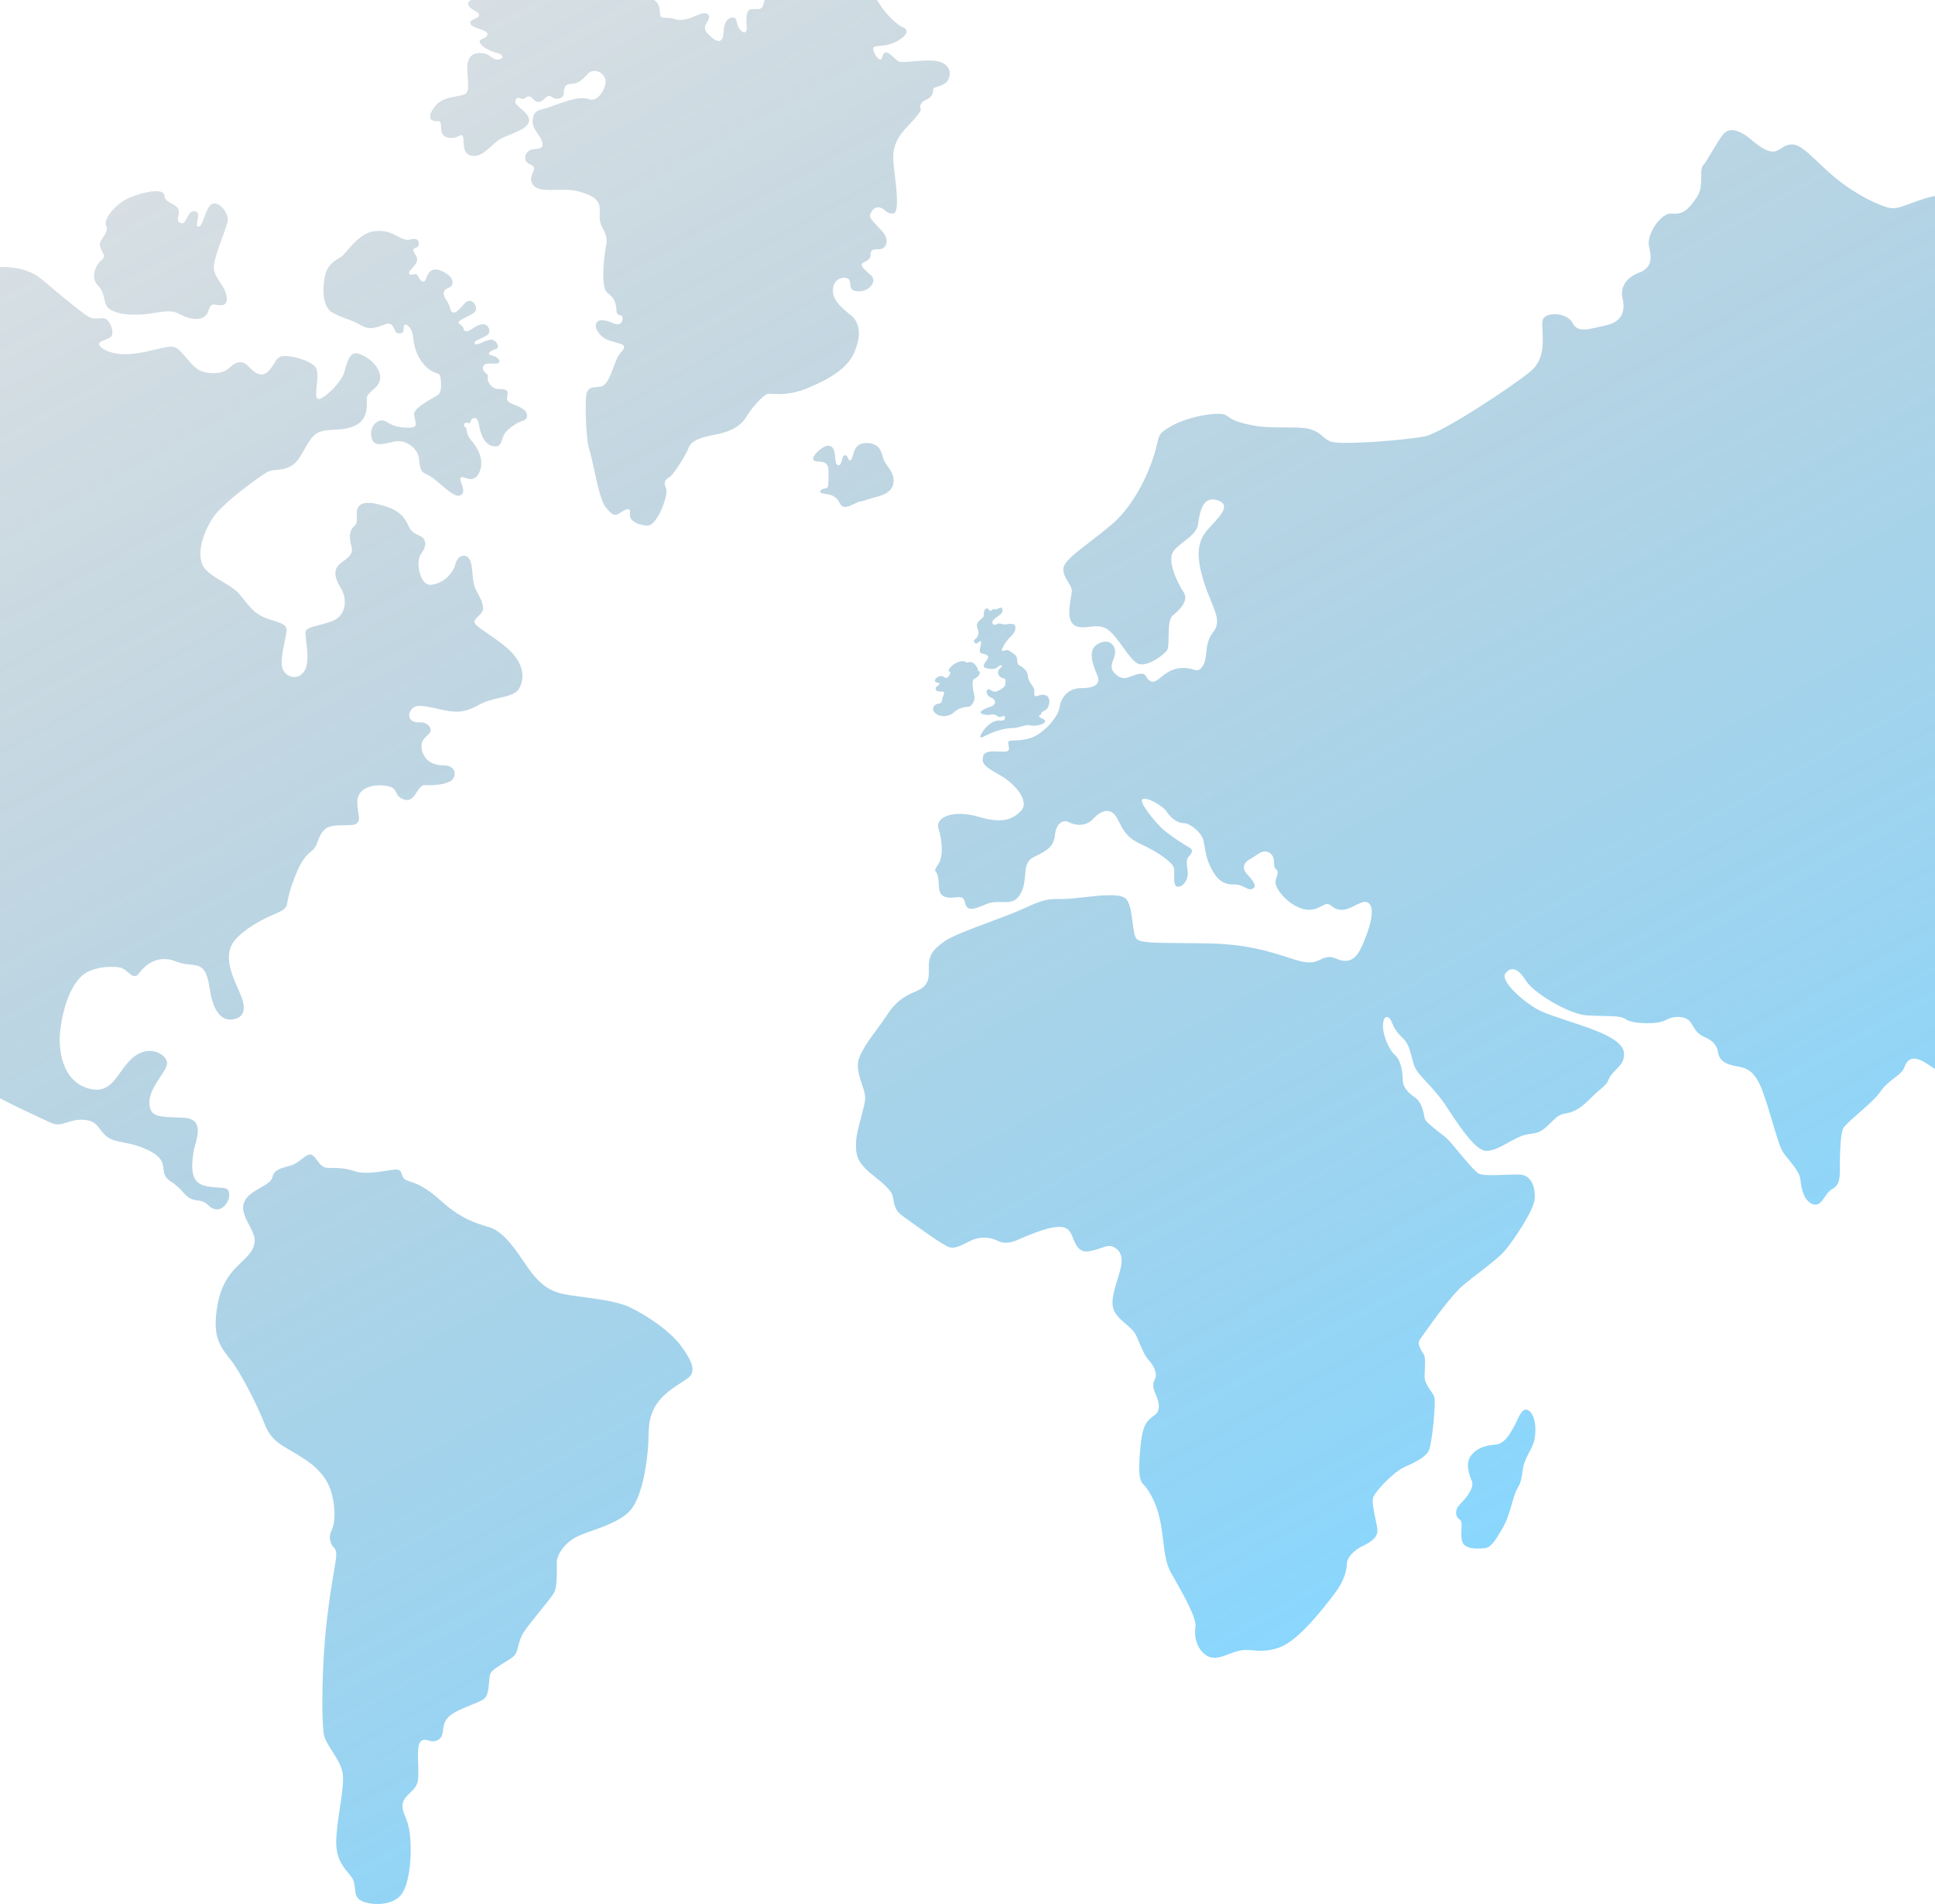 <svg xmlns="http://www.w3.org/2000/svg" width="375" height="369" viewBox="0 0 375 369" fill="none">
    <path fill-rule="evenodd" clip-rule="evenodd" d="M129.086 94.64C129.629 95.801 127.367 102.006 125.458 101.854L125.49 101.876C122.773 101.654 121.905 100.531 122.084 99.516C122.263 98.502 121.65 98.394 120.343 99.299C119.035 100.205 118.564 99.771 117.294 98.177C116.468 97.138 115.703 93.608 115.08 90.731L115.08 90.731L115.08 90.73C114.747 89.19 114.454 87.838 114.213 87.155C113.525 85.197 113.302 77.294 113.704 76.133C114.042 75.142 114.779 75.076 115.777 74.987C115.948 74.972 116.127 74.956 116.313 74.935C117.557 74.791 118.207 73.046 119.122 70.589L119.176 70.444C119.756 68.889 120.212 68.407 120.52 68.082C120.714 67.878 120.848 67.736 120.918 67.428C121.048 66.847 120.546 66.71 119.508 66.424L119.508 66.424C119.12 66.318 118.657 66.191 118.124 66.012C116.166 65.356 115.005 63.436 115.624 62.53C116.238 61.624 117.634 62.159 119.041 62.698L119.068 62.709C120.478 63.251 120.771 62.02 120.625 61.402C120.567 61.156 120.383 61.123 120.178 61.085C119.867 61.029 119.506 60.963 119.464 60.132C119.393 58.755 119.101 57.773 117.723 56.759C116.34 55.739 117.104 49.648 117.321 48.438C117.331 48.386 117.34 48.335 117.35 48.284L117.381 48.116C117.587 47.029 117.783 45.99 116.958 44.538C116.193 43.192 116.202 42.646 116.223 41.306V41.306C116.227 41.06 116.231 40.786 116.231 40.476C116.231 38.48 114.42 37.753 112.136 37.102C110.786 36.717 109.246 36.761 107.815 36.801C106.826 36.829 105.888 36.856 105.101 36.738C103.176 36.451 102.709 35.182 102.997 34.129C103.066 33.876 103.169 33.644 103.264 33.429C103.563 32.752 103.786 32.249 102.633 31.808C101.114 31.227 101.803 29.09 103.251 28.944L103.376 28.931C104.741 28.795 105.416 28.727 105.063 27.458C104.919 26.941 104.575 26.435 104.221 25.915C103.684 25.124 103.125 24.302 103.213 23.363C103.36 21.806 103.864 21.437 105.389 21.079C105.926 20.953 106.675 20.682 107.517 20.377L107.518 20.377L107.518 20.377C109.064 19.818 110.924 19.145 112.353 19.05C113.554 18.971 113.899 19.117 114.157 19.227C114.372 19.318 114.526 19.384 115.07 19.267C116.264 19.013 117.604 16.837 117.316 15.422C117.029 14.006 115.103 13.209 114.089 14.153C113.875 14.35 113.677 14.554 113.483 14.752C112.749 15.504 112.081 16.189 110.932 16.219C109.478 16.257 109.332 16.875 109.261 18.107C109.191 19.338 107.45 19.267 107.086 18.904C106.728 18.541 106.18 18.394 105.53 19.121C104.879 19.848 104.081 19.956 103.501 19.376L103.473 19.348L103.409 19.284C102.881 18.752 102.522 18.389 101.798 18.975C101.449 19.256 101.109 19.153 100.805 19.06C100.442 18.949 100.129 18.853 99.91 19.447C99.708 19.996 100.3 20.501 100.974 21.075C101.636 21.638 102.377 22.269 102.519 23.075C102.77 24.496 100.7 25.343 98.578 26.21L98.577 26.21C98.27 26.336 97.962 26.462 97.659 26.59C96.662 27.015 95.86 27.741 95.096 28.432C94.026 29.4 93.031 30.301 91.677 30.219C89.959 30.114 89.889 28.576 89.837 27.431V27.431C89.819 27.028 89.803 26.675 89.718 26.449C89.568 26.052 89.344 26.158 88.954 26.345C88.486 26.568 87.779 26.906 86.67 26.628C85.53 26.342 85.498 25.349 85.472 24.552C85.451 23.926 85.434 23.421 84.891 23.471C83.654 23.585 82.461 23.005 84.273 20.645C85.379 19.204 87.108 18.9 88.477 18.66C89.35 18.506 90.077 18.378 90.402 17.998C90.847 17.478 90.745 16.216 90.64 14.909C90.548 13.763 90.453 12.582 90.722 11.836C91.297 10.242 92.506 10.166 93.738 10.35C94.368 10.445 94.78 10.738 95.163 11.012C95.528 11.272 95.868 11.515 96.347 11.549C97.328 11.62 98.017 10.714 96.347 10.28C94.676 9.846 93.157 8.902 92.973 8.143C92.882 7.771 93.219 7.632 93.595 7.477C93.986 7.315 94.42 7.135 94.459 6.657C94.499 6.16 93.686 5.875 92.852 5.582C92.11 5.321 91.35 5.055 91.161 4.628C90.947 4.138 91.495 3.88 92.021 3.632C92.468 3.422 92.899 3.218 92.832 2.887C92.759 2.527 92.39 2.311 91.975 2.067C91.556 1.822 91.092 1.549 90.836 1.075C90.326 0.137 91.519 -0.194 94.242 -0.845C95.466 -1.137 96.644 -1.628 97.729 -2.08C99.059 -2.633 100.248 -3.128 101.207 -3.128C102.047 -3.128 102.372 -2.807 102.679 -2.504C103.008 -2.179 103.316 -1.874 104.217 -2.006C105.068 -2.13 105.529 -2.74 105.944 -3.288C106.377 -3.861 106.759 -4.366 107.482 -4.181C108.898 -3.817 110.785 -3.638 112.38 -3.817C113.245 -3.914 113.416 -4.171 113.582 -4.421C113.723 -4.632 113.86 -4.838 114.409 -4.94C115.207 -5.088 115.649 -4.686 116.209 -4.176C116.49 -3.92 116.801 -3.637 117.202 -3.383C117.797 -3.002 118.465 -3.073 119.233 -3.154C120.005 -3.235 120.877 -3.327 121.878 -2.982C122.965 -2.607 123.816 -1.898 124.546 -1.29C125.157 -0.781 125.684 -0.343 126.195 -0.227C127.318 0.028 127.898 1.081 127.898 2.529C127.898 3.426 128.329 3.434 129.071 3.449C129.527 3.458 130.1 3.469 130.762 3.69C132.235 4.181 133.809 3.503 134.985 2.997C135.199 2.905 135.4 2.818 135.584 2.746C136.778 2.274 138.009 2.675 137.141 4.086C136.273 5.496 136.452 5.935 137.83 7.166C139.208 8.398 140.184 8.213 140.222 6.223C140.26 4.232 141.16 3.326 142.071 3.397C142.598 3.437 142.675 3.782 142.786 4.276C142.867 4.636 142.966 5.076 143.27 5.534C143.992 6.619 144.865 6.548 144.718 5.132C144.572 3.717 144.604 1.943 145.478 1.797C145.713 1.757 145.981 1.765 146.253 1.773C146.993 1.796 147.759 1.819 147.946 0.891C148.201 -0.378 148.635 -1.322 150.267 -1.794C151.347 -2.106 151.871 -1.688 152.376 -1.285C152.634 -1.079 152.887 -0.877 153.207 -0.78C154.151 -0.492 154.84 -1.252 155.854 -2.559C156.868 -3.866 159.293 -3.687 161.218 -3.541C162.3 -3.458 162.955 -3.046 163.618 -2.629C164.135 -2.304 164.657 -1.976 165.389 -1.8C165.665 -1.734 165.955 -1.677 166.252 -1.619C167.757 -1.325 169.459 -0.993 170.428 0.701C171.589 2.73 173.981 4.905 174.925 5.268C175.869 5.631 176.27 6.499 174.166 7.806C172.714 8.706 171.4 8.813 170.475 8.888C170.062 8.922 169.726 8.949 169.49 9.038C168.725 9.325 169.886 11.392 170.504 11.538C170.815 11.612 170.915 11.292 171.024 10.941C171.133 10.593 171.251 10.214 171.595 10.161C172.115 10.079 172.758 10.698 173.355 11.273L173.356 11.273L173.357 11.274C173.55 11.46 173.738 11.642 173.916 11.793C174.3 12.122 175.657 12.009 177.21 11.88C178.579 11.767 180.1 11.641 181.239 11.793C183.669 12.119 184.498 13.643 183.848 15.275C183.469 16.224 182.501 16.536 181.764 16.773C181.233 16.943 180.821 17.076 180.837 17.38C180.875 18.107 180.512 18.904 179.46 19.338C178.407 19.772 178.19 20.607 178.407 21.041C178.624 21.475 177.935 22.272 175.505 24.919C173.075 27.566 172.967 29.633 173.184 31.916C173.222 32.313 173.287 32.85 173.362 33.466C173.718 36.395 174.295 41.133 173.184 41.343C172.38 41.496 171.929 41.131 171.486 40.773C171.188 40.532 170.894 40.295 170.499 40.221C169.517 40.036 169.051 40.617 168.649 41.56C168.408 42.128 169.165 42.906 169.996 43.759L169.996 43.759L169.996 43.759C170.547 44.324 171.13 44.922 171.475 45.514C172.343 47.001 171.508 48.346 170.315 48.308C169.121 48.27 168.682 48.487 168.72 49.322C168.751 50.119 168.264 50.388 167.428 50.849L167.304 50.917C166.544 51.337 167.327 52.037 168.281 52.89C168.471 53.06 168.668 53.236 168.861 53.417C170.022 54.508 168.497 56.466 166.453 56.466C164.927 56.466 164.857 55.777 164.784 55.067C164.759 54.826 164.734 54.581 164.652 54.361C164.326 53.493 161.826 53.526 161.462 55.739C161.099 57.947 162.878 59.471 164.907 61.103C166.935 62.736 166.794 65.562 165.487 68.464C164.185 71.36 160.85 73.427 156.532 75.206C153.249 76.556 151.013 76.416 149.75 76.337C149.354 76.312 149.053 76.294 148.846 76.329C147.978 76.475 145.765 78.905 144.604 80.825C143.444 82.751 141.236 83.727 138.768 84.199C136.3 84.671 134.055 85.213 133.474 86.737C132.894 88.262 130.54 91.999 129.705 92.503C128.869 93.008 128.544 93.48 129.086 94.64ZM-82.864 95.291C-82.514 94.695 -81 93.842 -79.323 92.897C-77.568 91.909 -75.634 90.82 -74.669 89.818C-72.781 87.86 -73.193 85.539 -73.996 85.414C-74.341 85.36 -74.456 85.493 -74.564 85.615C-74.706 85.778 -74.834 85.924 -75.466 85.593C-75.686 85.478 -75.936 85.368 -76.196 85.253C-77.246 84.791 -78.465 84.254 -78.574 82.989C-78.633 82.296 -78.369 81.766 -78.132 81.292C-77.829 80.685 -77.571 80.169 -78.091 79.518C-78.436 79.086 -79.12 78.976 -79.814 78.863C-80.986 78.674 -82.189 78.479 -81.845 76.725C-81.624 75.588 -81.288 75.052 -80.963 74.533C-80.489 73.776 -80.037 73.055 -79.995 70.563C-79.945 67.58 -77.683 67.115 -75.765 66.721C-74.98 66.559 -74.252 66.41 -73.757 66.104C-73.443 65.91 -73.149 65.713 -72.86 65.518L-72.86 65.518L-72.86 65.518L-72.86 65.518L-72.859 65.518L-72.859 65.518L-72.859 65.518L-72.859 65.518L-72.859 65.518L-72.859 65.518L-72.859 65.517C-71.581 64.659 -70.409 63.871 -68.1 63.783C-65.269 63.674 -65.09 62.334 -65.708 60.409C-66.162 59 -67.904 59.054 -69.687 59.11C-70.333 59.13 -70.985 59.151 -71.582 59.102C-73.828 58.917 -73.974 54.643 -72.092 52.718C-70.205 50.798 -64.189 49.344 -62.953 50.543C-62.273 51.204 -62.575 51.576 -62.89 51.967C-63.147 52.284 -63.413 52.613 -63.17 53.119C-62.627 54.242 -59.904 54.898 -58.348 53.444C-56.791 51.996 -58.239 46.952 -59.796 44.489C-61.353 42.021 -61.32 41.663 -60.159 40.101C-58.998 38.539 -57.876 37.454 -56.314 38.903C-54.757 40.351 -51.996 38.284 -50.51 36.473C-49.024 34.661 -47.245 33.679 -46.051 34.189C-44.853 34.699 -43.659 34.189 -42.173 32.99C-41.291 32.279 -40.485 32.54 -39.702 32.794C-39.166 32.968 -38.642 33.138 -38.11 32.99C-37.599 32.848 -37.215 32.495 -36.855 32.164C-36.295 31.648 -35.792 31.185 -34.954 31.651C-34.199 32.066 -34.162 32.95 -34.128 33.761C-34.1 34.43 -34.074 35.049 -33.646 35.312C-33.19 35.593 -32.81 35.475 -32.441 35.36C-32.048 35.237 -31.667 35.119 -31.216 35.491C-30.82 35.818 -30.82 36.52 -30.82 37.25C-30.82 38.13 -30.82 39.051 -30.126 39.407C-29.515 39.721 -29.022 39.665 -28.586 39.617C-28.117 39.564 -27.714 39.519 -27.3 39.949C-27.03 40.232 -26.919 40.518 -26.8 40.821C-26.568 41.414 -26.311 42.071 -24.8 42.889C-23.458 43.613 -22.074 44.046 -21.063 44.363C-20.353 44.585 -19.826 44.75 -19.625 44.918C-19.446 45.068 -19.163 45.489 -18.827 45.99C-18.249 46.851 -17.515 47.945 -16.881 48.292C-16.364 48.574 -15.782 48.73 -15.313 48.857L-15.313 48.857C-14.869 48.977 -14.527 49.069 -14.434 49.214C-14.366 49.321 -14.294 49.696 -14.209 50.142L-14.209 50.142L-14.209 50.142L-14.209 50.142L-14.209 50.142L-14.209 50.142L-14.209 50.143L-14.209 50.143C-14.057 50.936 -13.862 51.955 -13.567 52.094C-13.474 52.138 -13.245 52.255 -12.935 52.415L-12.935 52.415C-11.709 53.046 -9.216 54.328 -8.891 54.242C-8.814 54.221 -8.685 54.142 -8.493 54.024C-7.669 53.518 -5.677 52.295 -1.574 51.877C3.487 51.362 6.34 52.609 8.433 54.405C10.527 56.2 16.076 60.876 17.41 61.505C18.048 61.803 18.653 61.748 19.203 61.698C19.805 61.644 20.342 61.595 20.784 62.02C21.625 62.834 22.118 64.629 21.543 65.231C21.309 65.476 20.85 65.657 20.399 65.835C19.753 66.089 19.126 66.337 19.206 66.755C19.341 67.466 21.706 69.147 26.333 68.496C28.024 68.258 29.373 67.928 30.474 67.659C32.38 67.194 33.539 66.91 34.436 67.601C34.975 68.016 35.53 68.671 36.107 69.353C37.047 70.462 38.047 71.643 39.139 71.978C40.902 72.521 43.109 72.548 44.498 71.246C45.887 69.939 47.053 69.831 48.17 71.029C49.288 72.228 50.698 73.34 52.086 71.87C52.567 71.361 52.872 70.859 53.138 70.42C53.64 69.592 54.006 68.99 55.162 68.99C56.93 68.99 60.304 69.912 61.199 71.246C61.651 71.921 61.508 73.38 61.377 74.701C61.25 75.992 61.136 77.15 61.605 77.31C62.555 77.636 66.173 74.126 66.748 72.087C66.785 71.953 66.822 71.819 66.859 71.684C67.381 69.778 67.883 67.946 69.687 68.605C71.618 69.31 73.549 71.051 73.685 73.036C73.767 74.245 72.883 75.029 72.13 75.697C71.646 76.127 71.215 76.509 71.13 76.925C71.081 77.167 71.085 77.499 71.089 77.887C71.105 79.205 71.128 81.161 69.091 82.338C67.764 83.106 66.223 83.197 64.784 83.282C63.363 83.366 62.042 83.444 61.123 84.161C60.251 84.841 59.609 85.987 58.972 87.125C58.257 88.4 57.549 89.665 56.529 90.252C55.383 90.915 54.409 91.001 53.563 91.076C52.983 91.128 52.463 91.174 51.989 91.397C50.822 91.945 42.903 97.569 41.054 100.645C39.204 103.72 38.228 107.116 39.231 109.432C39.808 110.754 41.47 111.747 43.118 112.732C44.35 113.469 45.575 114.201 46.331 115.062C46.718 115.502 47.065 115.938 47.4 116.361C48.598 117.871 49.659 119.207 51.934 119.927C54.847 120.849 55.362 121.072 55.525 121.94C55.587 122.267 55.408 123.149 55.191 124.219L55.191 124.219C54.833 125.986 54.37 128.268 54.712 129.419C55.254 131.269 57.706 132.001 58.98 130.07C59.896 128.689 59.557 125.973 59.33 124.15L59.33 124.149L59.33 124.148L59.33 124.147C59.239 123.422 59.166 122.839 59.197 122.536C59.271 121.814 60.199 121.57 61.708 121.173C62.42 120.985 63.261 120.764 64.204 120.443C67.144 119.434 67.388 116.092 66.026 113.917C64.665 111.742 64.583 110.137 66.216 108.992C67.849 107.848 68.499 107.197 68.093 105.836C67.686 104.474 67.605 102.787 68.635 102.001C69.195 101.573 69.171 100.855 69.144 100.105C69.123 99.476 69.1 98.824 69.422 98.302C70.127 97.157 71.949 97.238 74.672 98.112C77.395 98.985 78.453 100.232 79.185 101.974C79.638 103.051 80.456 103.43 81.13 103.743C81.545 103.936 81.906 104.103 82.092 104.393C82.58 105.152 82.58 105.998 81.55 107.441C80.514 108.884 81.36 113.559 83.535 113.342C85.71 113.125 87.749 111.33 88.265 109.318C88.78 107.305 90.684 107.197 91.205 108.857C91.435 109.591 91.504 110.405 91.573 111.217C91.659 112.239 91.746 113.258 92.154 114.107C92.296 114.403 92.45 114.701 92.604 114.999C93.243 116.234 93.87 117.447 93.542 118.322C93.362 118.804 92.99 119.153 92.651 119.47C92.226 119.868 91.855 120.215 91.991 120.714C92.106 121.136 93.184 121.875 94.542 122.806C96.062 123.848 97.934 125.13 99.2 126.48C101.592 129.034 101.673 131.676 100.561 133.498C99.935 134.52 98.482 134.858 96.818 135.245C95.513 135.549 94.078 135.883 92.81 136.601C89.93 138.233 88.243 138.152 85.113 137.442L84.934 137.401C81.923 136.722 80.395 136.378 79.592 137.713C78.778 139.074 79.782 140.105 81.306 139.996C82.83 139.888 83.779 141.087 83.345 141.9C83.215 142.145 82.987 142.361 82.742 142.594C82.173 143.136 81.504 143.772 81.713 145.084C82.011 146.961 83.427 148.322 85.954 148.322C88.482 148.322 88.482 150.47 87.478 151.262C86.469 152.049 83.996 152.244 82.391 152.157C81.683 152.121 81.245 152.793 80.786 153.497C80.203 154.391 79.586 155.338 78.339 154.956C77.32 154.646 77.057 154.126 76.801 153.621C76.498 153.021 76.205 152.442 74.667 152.266C71.841 151.94 69.281 152.889 69.253 155.341C69.243 156.312 69.364 157.043 69.46 157.625C69.607 158.51 69.696 159.048 69.172 159.555C68.788 159.928 67.828 159.933 66.747 159.939C65.386 159.947 63.834 159.956 62.999 160.7C62.177 161.433 61.847 162.321 61.556 163.108C61.316 163.754 61.102 164.331 60.662 164.697L60.605 164.745C59.64 165.543 58.628 166.382 57.532 168.993C56.415 171.657 55.845 173.723 55.655 175.057C55.498 176.167 54.718 176.504 53.194 177.162L53.194 177.162L53.189 177.164C52.881 177.297 52.543 177.444 52.173 177.612C49.971 178.621 45.783 180.986 44.748 183.459C43.712 185.933 44.937 189.089 46.272 191.943C47.606 194.796 47.796 197.003 45.35 197.518C42.903 198.034 41.352 195.967 40.701 191.915C40.05 187.864 39.421 187.131 36.839 186.936C35.477 186.836 34.743 186.568 34.078 186.326C33.482 186.109 32.942 185.911 32.055 185.873C30.178 185.792 28.329 186.741 27.022 188.536C26.209 189.652 25.566 189.098 24.81 188.445C24.35 188.048 23.848 187.615 23.241 187.5C21.636 187.196 17.557 187.283 15.544 189.431C13.532 191.579 12.252 195.251 11.71 199.384C11.167 203.517 12.089 209.446 17.041 210.916C20.413 211.917 21.804 209.965 23.344 207.803C24.066 206.79 24.821 205.73 25.828 204.906C28.985 202.324 32.218 204.337 32.381 205.915C32.452 206.61 31.802 207.593 31.049 208.732C30.092 210.181 28.968 211.881 28.953 213.557C28.927 216.389 30.483 216.441 34.676 216.58C34.916 216.588 35.166 216.597 35.424 216.606C39.205 216.735 38.435 219.613 37.824 221.897C37.666 222.486 37.519 223.036 37.463 223.489L37.441 223.667C37.167 225.873 36.758 229.164 39.747 229.824C40.888 230.076 41.785 230.126 42.476 230.164C43.646 230.229 44.224 230.261 44.395 231.186C44.666 232.656 43.251 234.695 41.678 234.342C40.999 234.191 40.703 233.903 40.393 233.603C39.982 233.204 39.548 232.783 38.168 232.628C36.763 232.471 36.183 231.836 35.416 230.995C34.862 230.388 34.21 229.675 33.08 228.956C31.867 228.183 31.776 227.372 31.679 226.517C31.562 225.476 31.438 224.37 29.273 223.191C27.191 222.057 25.404 221.703 23.922 221.409C22.596 221.146 21.513 220.932 20.681 220.251C20.105 219.781 19.731 219.288 19.385 218.832C18.669 217.888 18.075 217.104 16.06 217.013C14.765 216.954 13.832 217.257 13.002 217.528C11.916 217.881 11.007 218.176 9.697 217.528C9.256 217.309 8.519 216.969 7.61 216.548L7.608 216.547C3.757 214.766 -3.187 211.554 -3.955 210.102C-4.411 209.24 -4.454 207.869 -4.496 206.514C-4.542 205.049 -4.587 203.603 -5.154 202.839C-6.244 201.37 -8.061 201.234 -12.281 201.153C-16.496 201.071 -17.721 196.423 -17.857 194.736C-17.933 193.794 -18.738 193.243 -19.52 192.707C-20.138 192.284 -20.742 191.87 -20.96 191.281C-21.204 190.612 -21.013 190.033 -20.812 189.426C-20.613 188.823 -20.404 188.193 -20.607 187.419C-20.799 186.687 -21.367 185.797 -21.988 184.825C-22.682 183.737 -23.443 182.546 -23.818 181.355C-23.957 180.909 -24.069 180.508 -24.173 180.137L-24.173 180.136L-24.173 180.136C-24.593 178.631 -24.878 177.61 -26.319 175.996C-27.145 175.069 -27.885 174.616 -28.526 174.223C-29.276 173.763 -29.89 173.386 -30.343 172.432C-31.184 170.664 -31.84 168.028 -32.003 166.26C-32.09 165.318 -32.485 164.369 -32.857 163.478C-33.183 162.695 -33.491 161.957 -33.554 161.307C-33.609 160.747 -33.536 160.369 -33.466 160.01C-33.363 159.479 -33.269 158.989 -33.608 158.015C-34.178 156.382 -33.69 155.243 -33.175 154.316C-32.935 153.887 -32.995 153.062 -33.059 152.176C-33.132 151.159 -33.212 150.061 -32.849 149.391C-32.656 149.033 -32.398 148.617 -32.121 148.169L-32.121 148.169C-31.428 147.048 -30.616 145.735 -30.403 144.688C-30.191 143.645 -29.539 142.082 -28.994 140.776C-28.772 140.242 -28.567 139.751 -28.418 139.356C-28.181 138.73 -28.253 137.669 -28.325 136.628C-28.408 135.404 -28.49 134.208 -28.065 133.78C-27.825 133.54 -27.415 133.327 -26.965 133.094C-25.941 132.564 -24.714 131.927 -24.827 130.624C-24.908 129.683 -25.338 129.316 -25.71 128.999C-26.08 128.683 -26.392 128.417 -26.243 127.684C-25.953 126.258 -26.098 126.215 -27.096 125.917L-27.192 125.888C-28.282 125.563 -29.313 123.686 -29.34 121.864C-29.344 121.593 -29.344 121.331 -29.343 121.078V121.077V121.077V121.077V121.077V121.076V121.076V121.076V121.076V121.075V121.075V121.075V121.075V121.074V121.074V121.074V121.074V121.073V121.073C-29.342 119.621 -29.342 118.474 -30.126 117.92C-31.048 117.269 -31.325 116.505 -30.397 115.935C-29.475 115.366 -29.28 114.438 -30.343 114.411C-31.406 114.384 -32.003 113.814 -31.922 112.67C-31.88 112.078 -31.423 111.517 -30.999 110.996C-30.603 110.509 -30.236 110.057 -30.262 109.649C-30.288 109.249 -30.503 109.058 -30.71 108.874C-30.94 108.67 -31.16 108.475 -31.103 108.016C-31.076 107.806 -31.028 107.606 -30.983 107.417C-30.841 106.824 -30.728 106.353 -31.428 106.085C-32.35 105.732 -32.106 104.859 -31.753 104.263C-31.401 103.666 -31.618 102.521 -32.404 101.898C-33.191 101.274 -32.757 100.482 -32.187 99.451C-31.618 98.421 -32.16 97.548 -32.838 97.032C-33.169 96.781 -34.083 96.528 -35.043 96.263C-36.051 95.984 -37.109 95.692 -37.595 95.373C-38.082 95.052 -38.319 94.28 -38.582 93.424C-38.831 92.611 -39.104 91.724 -39.635 91.077C-40.252 90.325 -40.815 89.814 -41.366 89.315C-41.788 88.932 -42.203 88.556 -42.629 88.083C-43.61 86.992 -44.017 86.667 -45.265 86.938C-46.175 87.136 -46.959 86.118 -47.645 85.226L-47.645 85.226L-47.645 85.225L-47.645 85.225L-47.645 85.225L-47.645 85.225L-47.645 85.225L-47.645 85.225L-47.645 85.225L-47.645 85.225L-47.646 85.225C-47.899 84.895 -48.139 84.583 -48.367 84.356C-48.897 83.826 -49.343 83.122 -49.743 82.49L-49.743 82.49C-49.978 82.119 -50.196 81.774 -50.407 81.503C-50.976 80.771 -52.148 80.906 -52.229 82.539C-52.239 82.729 -52.244 82.905 -52.249 83.07C-52.288 84.322 -52.305 84.892 -53.916 85.419C-54.688 85.672 -55.382 85.75 -56.006 85.819C-56.855 85.914 -57.575 85.995 -58.185 86.483C-59.192 87.279 -59.683 86.47 -60.17 85.668C-60.197 85.623 -60.224 85.578 -60.252 85.533C-60.767 84.692 -61.532 84.28 -63.05 84.747C-64.46 85.173 -64.473 85.6 -64.51 86.781C-64.513 86.877 -64.516 86.978 -64.52 87.085C-64.564 88.225 -64.889 88.394 -66.266 89.111C-66.599 89.284 -66.993 89.489 -67.46 89.748C-68.115 90.113 -69.202 90.763 -70.473 91.524L-70.474 91.525L-70.475 91.525L-70.476 91.526L-70.477 91.526L-70.478 91.527L-70.478 91.527C-73.849 93.543 -78.51 96.332 -79.832 96.631C-81.655 97.038 -83.504 96.387 -82.853 95.269L-82.864 95.291ZM46.478 244.909L46.526 244.864C48.008 243.479 49.524 242.061 49.342 240.087C49.272 239.329 48.816 238.451 48.334 237.525C47.547 236.012 46.693 234.369 47.346 232.905C47.896 231.672 49.258 230.886 50.485 230.178C51.605 229.532 52.612 228.951 52.786 228.154C53.085 226.781 54.24 226.463 55.588 226.092C55.88 226.012 56.182 225.929 56.485 225.832C57.223 225.597 57.879 225.089 58.469 224.633C59.24 224.037 59.897 223.529 60.472 223.836C60.86 224.044 61.159 224.454 61.471 224.884C61.974 225.576 62.513 226.316 63.52 226.337C63.741 226.341 63.959 226.343 64.176 226.345C65.561 226.357 66.91 226.369 68.885 227.025C70.492 227.56 72.963 227.181 74.817 226.896C75.596 226.776 76.266 226.673 76.717 226.662C77.595 226.64 77.738 227.1 77.896 227.606C78.013 227.978 78.136 228.374 78.567 228.62C78.815 228.762 79.113 228.861 79.481 228.982L79.481 228.982L79.482 228.982L79.482 228.982L79.482 228.982C80.618 229.357 82.416 229.951 85.455 232.715C89.259 236.175 92.287 237.078 94.444 237.72L94.45 237.722L94.592 237.764L94.719 237.802L94.812 237.83C96.987 238.481 99.015 240.732 101.592 244.648C104.168 248.564 106.126 250.121 109.169 250.777C110.143 250.985 111.461 251.161 112.912 251.354L112.913 251.354C116.004 251.765 119.7 252.257 121.97 253.316C125.306 254.873 129.84 257.921 132.053 260.931C134.266 263.942 134.521 265.39 133.941 266.442C133.714 266.852 132.948 267.351 131.984 267.978C130.474 268.96 128.479 270.258 127.307 272.029C125.795 274.315 125.743 276.217 125.683 278.411C125.667 279.003 125.65 279.615 125.604 280.263C125.387 283.311 124.622 289.402 122.447 292.337C120.858 294.484 117.547 295.662 114.773 296.649L114.773 296.649L114.772 296.649L114.772 296.649L114.771 296.65L114.77 296.65L114.769 296.65L114.769 296.65L114.768 296.651C113.747 297.014 112.8 297.351 112.038 297.701C109.212 299.008 107.905 301.547 107.905 302.74L107.905 302.81L107.906 302.865C107.906 302.923 107.907 302.985 107.907 303.05L107.909 303.178L107.911 303.319C107.93 304.816 107.966 307.611 107.395 308.652C107.08 309.228 105.914 310.67 104.674 312.204C103.331 313.866 101.902 315.634 101.375 316.522C100.868 317.376 100.641 318.246 100.442 319.011C100.243 319.777 100.071 320.438 99.671 320.873C99.346 321.227 98.596 321.686 97.791 322.178C96.626 322.891 95.346 323.675 95.067 324.317C94.891 324.723 94.836 325.374 94.777 326.081C94.677 327.273 94.564 328.622 93.835 329.215C93.353 329.607 92.375 329.999 91.275 330.441C89.729 331.061 87.942 331.779 86.947 332.73C86.082 333.555 85.964 334.467 85.859 335.279C85.756 336.067 85.666 336.761 84.918 337.188C84.133 337.635 83.569 337.468 83.054 337.314C82.569 337.17 82.126 337.038 81.582 337.443C80.914 337.94 80.978 339.964 81.039 341.926C81.081 343.261 81.123 344.568 80.931 345.346C80.701 346.284 80.055 346.902 79.429 347.501C78.774 348.128 78.141 348.734 78.029 349.663C77.926 350.526 78.168 351.127 78.489 351.922C78.842 352.797 79.29 353.908 79.478 355.863C79.841 359.6 79.407 365.654 77.449 367.541C75.491 369.429 71.613 369.244 69.942 368.338C68.973 367.813 68.884 366.921 68.789 365.974C68.72 365.288 68.649 364.574 68.239 363.95C68.031 363.636 67.771 363.322 67.489 362.983L67.489 362.982C66.438 361.717 65.098 360.104 65.158 356.845C65.19 354.96 65.533 352.652 65.861 350.438C66.253 347.797 66.625 345.288 66.427 343.789C66.231 342.298 65.302 340.838 64.422 339.456C63.676 338.284 62.965 337.168 62.766 336.136C62.332 333.89 62.224 323.118 63.455 313.073C63.931 309.189 64.386 306.508 64.707 304.62L64.707 304.62C65.215 301.626 65.384 300.627 64.762 299.984C63.748 298.932 63.748 297.625 64.252 296.611C64.762 295.596 65.05 293.671 64.616 290.991C64.182 288.306 63.13 285.518 59.105 282.834C58.096 282.161 57.195 281.634 56.386 281.161C53.969 279.748 52.386 278.823 51.273 275.945C49.786 272.099 46.521 265.829 44.709 263.546L44.615 263.427C42.847 261.199 41.42 259.402 41.884 254.845C42.355 250.202 43.695 247.523 46.489 244.909H46.478ZM42.007 59.085C41.554 59.022 41.151 58.965 40.967 59.14H40.956C40.672 59.407 40.558 59.742 40.439 60.09C40.285 60.54 40.123 61.012 39.578 61.385C38.309 62.259 36.205 61.678 34.502 60.734C33.355 60.099 31.648 60.368 29.892 60.645L29.892 60.645C29.039 60.78 28.175 60.916 27.358 60.951C24.858 61.06 22.899 60.876 21.375 60.008C20.601 59.564 20.416 58.767 20.212 57.889C20.015 57.04 19.801 56.115 19.016 55.365C17.421 53.84 18.538 51.307 19.667 50.434C20.407 49.861 20.162 49.401 19.834 48.783C19.662 48.459 19.467 48.091 19.379 47.641C19.266 47.049 19.646 46.478 20.029 45.903C20.489 45.212 20.954 44.514 20.578 43.763C19.889 42.385 22.65 39.233 25.476 38.143C28.307 37.058 31.713 36.478 31.86 37.856C31.954 38.74 32.464 39.01 33.105 39.349C33.463 39.539 33.861 39.75 34.252 40.101C34.791 40.587 34.674 41.231 34.566 41.819C34.456 42.42 34.357 42.962 34.979 43.22C35.581 43.469 35.879 42.895 36.209 42.259C36.555 41.594 36.935 40.862 37.734 40.937C38.608 41.019 38.426 41.916 38.267 42.703C38.142 43.325 38.031 43.878 38.461 43.909C38.92 43.942 39.244 43.053 39.605 42.06C40.012 40.942 40.467 39.693 41.217 39.483C42.632 39.087 44.156 41.262 44.156 42.531C44.156 43.091 43.643 44.495 43.063 46.084C42.326 48.1 41.481 50.412 41.439 51.671C41.4 52.81 42.024 53.762 42.658 54.73C43.276 55.675 43.904 56.635 43.939 57.8C43.99 59.364 42.903 59.211 42.007 59.085ZM78.35 63.067C78.523 62.508 79.847 63.392 80.036 65.133C80.226 66.874 80.606 69.022 82.347 70.845C83.35 71.895 84.081 72.133 84.568 72.291C84.925 72.408 85.151 72.481 85.254 72.803C85.498 73.562 85.77 75.906 84.875 76.529C84.684 76.662 84.355 76.851 83.958 77.078L83.957 77.079L83.957 77.079L83.957 77.079C82.488 77.921 80.083 79.299 80.253 80.391C80.3 80.691 80.362 80.969 80.418 81.222C80.624 82.141 80.755 82.731 79.819 82.838C78.626 82.973 76.581 82.892 75.008 81.802C73.43 80.711 71.499 82.561 71.987 84.709C72.392 86.491 73.753 86.178 75.4 85.8L75.4 85.8C75.739 85.723 76.089 85.642 76.446 85.577C78.539 85.197 80.036 86.417 80.823 87.67C81.139 88.175 81.206 88.824 81.271 89.466C81.368 90.418 81.463 91.355 82.374 91.776C83.607 92.347 84.091 92.761 85.124 93.645L85.126 93.646C85.369 93.855 85.643 94.089 85.965 94.358C87.652 95.769 88.872 96.615 89.583 95.692C89.974 95.181 89.697 94.416 89.456 93.753C89.263 93.222 89.094 92.755 89.311 92.536C89.472 92.375 89.781 92.48 90.164 92.61C90.945 92.874 92.035 93.244 92.821 91.695C93.992 89.384 92.685 86.911 91.378 85.414C90.6 84.523 90.508 83.856 90.445 83.403C90.403 83.096 90.374 82.888 90.152 82.778C89.604 82.507 90.044 81.688 90.668 81.964C91.062 82.139 91.153 81.875 91.249 81.596C91.304 81.434 91.362 81.267 91.481 81.178C91.806 80.934 92.544 80.744 92.788 82.159C93.032 83.575 93.602 86.049 95.479 86.455C96.849 86.752 97.103 85.918 97.362 85.066C97.458 84.752 97.554 84.435 97.708 84.172C98.278 83.19 100.181 81.861 101.228 81.59C102.275 81.319 102.573 80.12 101.38 79.279C100.817 78.885 100.243 78.663 99.739 78.469C99.17 78.249 98.689 78.063 98.413 77.701C98.179 77.393 98.254 77.021 98.327 76.664C98.415 76.229 98.498 75.819 98.006 75.58C97.68 75.422 97.332 75.419 96.971 75.415C96.341 75.409 95.671 75.403 95.012 74.571C94.425 73.83 94.486 73.388 94.531 73.064C94.565 72.816 94.589 72.638 94.307 72.45C93.656 72.016 93.271 71.198 93.9 70.682C94.229 70.413 94.829 70.44 95.397 70.465C95.918 70.488 96.412 70.51 96.645 70.302C97.133 69.869 96.401 69.131 95.229 68.86C94.058 68.588 95.311 67.824 96.151 67.634C96.992 67.444 96.206 65.377 94.6 65.92C94.124 66.081 93.716 66.251 93.372 66.395C92.556 66.736 92.106 66.924 91.991 66.462C91.914 66.155 92.516 65.888 93.185 65.593C93.931 65.263 94.76 64.896 94.817 64.396C94.925 63.447 94.302 62.6 93.076 62.915C92.533 63.054 92.055 63.366 91.624 63.647C91.084 63.999 90.619 64.303 90.196 64.152C89.861 64.032 89.853 63.923 89.841 63.769C89.827 63.572 89.806 63.303 89.105 62.844C88.434 62.406 89.325 61.969 90.327 61.477C91.195 61.051 92.147 60.584 92.235 60.04C92.425 58.869 91.145 57.675 90.168 58.679C89.966 58.887 89.77 59.103 89.581 59.31C88.857 60.106 88.239 60.786 87.722 60.528C87.389 60.362 87.319 60.104 87.216 59.727C87.118 59.368 86.991 58.9 86.578 58.299C85.732 57.068 85.764 56.227 86.876 55.82C87.988 55.413 87.993 54.052 86.795 53.211C85.596 52.37 84.321 51.823 83.394 52.587C82.975 52.932 82.791 53.424 82.638 53.833C82.455 54.323 82.317 54.694 81.87 54.546C81.499 54.422 81.308 54.066 81.133 53.738C80.924 53.347 80.737 52.997 80.291 53.13C79.472 53.374 78.74 53.184 79.776 52.094C80.812 51.004 81.11 50.326 80.644 49.593C80.177 48.861 79.749 48.178 80.59 48.015C81.43 47.852 81.376 46.355 80.4 46.301C80.023 46.28 79.804 46.344 79.598 46.404C79.271 46.499 78.979 46.584 78.143 46.301C77.787 46.18 77.426 45.99 77.035 45.783C75.934 45.202 74.587 44.491 72.378 44.831C70.206 45.166 68.366 47.303 67.187 48.672C66.741 49.19 66.389 49.598 66.151 49.756C66.026 49.838 65.885 49.922 65.732 50.013C64.817 50.559 63.494 51.348 63.048 53.211C62.528 55.386 62.262 59.411 64.464 60.61C65.5 61.174 66.284 61.46 67.075 61.75C67.966 62.075 68.867 62.405 70.148 63.137C71.626 63.982 72.971 63.471 74.031 63.069C74.707 62.813 75.267 62.601 75.67 62.812C76.143 63.059 76.303 63.467 76.446 63.831C76.616 64.264 76.762 64.637 77.384 64.607C78.179 64.57 78.197 64.257 78.224 63.778C78.236 63.566 78.25 63.323 78.333 63.056L78.35 63.067ZM422.002 294.62C420.711 295.472 420.261 296.649 420.331 298.173C420.364 298.877 420.087 299.023 419.809 299.17C419.485 299.34 419.16 299.512 419.317 300.565C419.467 301.583 419.794 302.288 420.058 302.857C420.302 303.382 420.492 303.791 420.44 304.226C420.388 304.662 420.073 304.922 419.781 305.163C419.466 305.423 419.178 305.662 419.274 306.076C419.329 306.314 419.39 306.875 419.464 307.546V307.547L419.464 307.548C419.637 309.119 419.876 311.294 420.255 311.37C420.75 311.469 420.767 311.689 420.902 313.515C420.915 313.69 420.929 313.881 420.944 314.087C421.018 315.052 421.024 315.738 421.029 316.234V316.234C421.037 316.948 421.04 317.269 421.232 317.461C421.557 317.786 421.937 319.565 420.624 320.433C419.312 321.301 418.661 322.136 418.948 323.807C419.236 325.478 421.921 326.855 424.568 325.944C425.463 325.638 426.333 325.273 427.182 324.917C428.842 324.222 430.417 323.562 431.928 323.444C433.244 323.34 433.681 323.549 434.031 323.716C434.288 323.839 434.498 323.939 434.976 323.877C435.455 323.815 435.984 323.272 436.597 322.641C437.431 321.784 438.421 320.767 439.652 320.58C440.406 320.465 441.116 320.445 441.805 320.425H441.805C443.068 320.389 444.259 320.355 445.526 319.744C447.484 318.801 449.551 318.329 452.708 319.782C455.864 321.231 457.204 322.359 457.53 324.566C457.576 324.884 457.617 325.188 457.656 325.478C457.887 327.205 458.044 328.379 458.945 328.412C459.492 328.432 459.882 327.824 460.228 327.286C460.547 326.79 460.827 326.353 461.158 326.524C461.503 326.704 461.621 327.213 461.731 327.686C461.839 328.156 461.94 328.591 462.248 328.629C462.529 328.663 462.705 328.502 462.864 328.357C463.055 328.182 463.221 328.029 463.518 328.266C464.06 328.699 465.15 330.696 465.15 332.182C465.15 332.836 464.996 333.287 464.847 333.719C464.658 334.269 464.48 334.79 464.641 335.664C464.8 336.53 465.83 337.183 466.896 337.858C467.752 338.401 468.63 338.957 469.099 339.651C470.151 341.207 471.708 340.703 472.543 339.651C473.379 338.598 474.355 338.452 474.756 339.542L474.771 339.583C474.786 339.623 474.8 339.664 474.815 339.704L474.847 339.795C475.19 340.766 475.444 341.483 477.148 340.638C477.969 340.231 478.547 339.635 479.053 339.113C479.688 338.457 480.211 337.918 480.956 338.018C481.182 338.048 481.402 338.087 481.615 338.124L481.617 338.124C482.664 338.308 483.534 338.46 484.075 337.438C484.316 336.982 484.532 336.193 484.777 335.299C485.195 333.776 485.695 331.95 486.543 330.945C486.683 330.779 486.814 330.624 486.938 330.477C488.002 329.221 488.505 328.626 488.864 327.392C489.177 326.32 490.695 324.807 491.762 323.744L491.763 323.743L491.769 323.738L491.77 323.736C492.071 323.437 492.335 323.174 492.526 322.966C493.029 322.419 493.547 320.628 494.027 318.966C494.375 317.762 494.704 316.625 494.994 316.078C495.202 315.682 495.483 315.33 495.762 314.983C496.403 314.181 497.026 313.402 496.697 312.161C496.225 310.382 496.187 309.043 496.626 308.028C497.06 307.014 497.353 304.367 495.682 302.442C495.458 302.184 495.251 301.949 495.059 301.732L495.048 301.718L495.047 301.718C493.817 300.324 493.243 299.674 493.182 298.672C493.14 297.988 492.682 297.694 492.187 297.375C491.841 297.154 491.478 296.92 491.224 296.535C490.99 296.177 490.881 295.929 490.79 295.724C490.642 295.387 490.544 295.163 490.025 294.756C489.624 294.44 489.542 293.859 489.456 293.251C489.363 292.593 489.266 291.905 488.756 291.49C488.451 291.243 488.053 290.996 487.649 290.745C486.751 290.188 485.828 289.615 485.854 288.99C485.892 288.084 485.567 284.965 484.731 284.092C484.298 283.642 484.246 282.791 484.19 281.884C484.138 281.041 484.083 280.15 483.717 279.487C483.306 278.742 482.714 278.558 482.234 278.41C481.827 278.283 481.501 278.182 481.433 277.784C481.417 277.688 481.395 277.544 481.367 277.362L481.367 277.361C481.14 275.901 480.543 272.049 479.801 271.731C478.965 271.373 477.772 277.062 477.479 281.087C477.192 285.112 475.776 286.782 473.964 286.674C473.072 286.62 472.777 286.242 472.357 285.702C471.924 285.146 471.358 284.42 469.869 283.701C469.476 283.512 469.109 283.342 468.768 283.183C466.559 282.158 465.448 281.642 465.481 279.823C465.519 277.724 466.534 276.666 467.548 276.053C468.562 275.435 468.416 274.025 467.656 274.166C467.53 274.189 467.392 274.222 467.24 274.258C466.478 274.438 465.373 274.7 463.74 274.274C462.715 274.008 462.178 273.543 461.747 273.171C461.355 272.832 461.052 272.57 460.551 272.604C459.498 272.674 457.394 273.656 454.931 276.482C453.28 278.373 453.645 279.293 453.881 279.889C453.998 280.184 454.084 280.4 453.879 280.615C453.536 280.977 453.182 280.736 452.818 280.487C452.526 280.288 452.227 280.085 451.921 280.181C451.637 280.271 451.396 280.472 451.177 280.655C450.867 280.914 450.603 281.135 450.326 280.941C450.153 280.819 450.146 280.491 450.138 280.099C450.124 279.427 450.106 278.566 449.236 278.223C447.858 277.681 445.754 278.261 444.778 279.563C444.422 280.037 444.114 280.844 443.799 281.669L443.799 281.669C443.25 283.108 442.681 284.599 441.805 284.461C441.271 284.377 440.862 284.183 440.504 284.014C439.94 283.747 439.504 283.54 438.903 283.918C438.412 284.228 438.285 285.063 438.14 286.016C437.995 286.967 437.832 288.036 437.271 288.816C436.148 290.373 432.123 291.463 429.183 292.082C426.244 292.7 424.036 293.28 422.002 294.62ZM468.41 257.633C465.367 256.982 464.418 254.905 465.221 254.043L465.215 254.053C465.742 253.484 466.67 253.691 467.633 253.904C468.386 254.072 469.161 254.244 469.783 254.053C470.41 253.859 470.665 253.395 470.932 252.91C471.268 252.301 471.622 251.658 472.755 251.477C474.218 251.243 475.754 251.907 478.471 253.081C479.531 253.54 480.772 254.076 482.258 254.666L482.811 254.886C487.568 256.776 487.783 256.861 488.17 258.257C488.483 259.388 488.731 259.461 489.944 259.817C490.285 259.918 490.702 260.04 491.218 260.215C493.316 260.926 492.653 261.576 492.15 262.07L492.15 262.07C492.088 262.13 492.029 262.188 491.978 262.244C491.506 262.748 491.723 263.405 492.922 264.744C493.124 264.972 493.359 265.216 493.603 265.471C494.795 266.715 496.219 268.2 495.314 269.132C494.223 270.255 491.978 269.279 490.02 266.849C488.062 264.419 486.32 263.654 485.051 264.999C484.736 265.333 484.464 265.718 484.195 266.097C483.382 267.245 482.608 268.339 480.81 267.793C479.385 267.36 478.28 266.594 477.321 265.93C476.67 265.479 476.086 265.074 475.516 264.853C474.669 264.524 474.643 263.87 474.609 262.975C474.586 262.381 474.56 261.68 474.285 260.899C473.596 258.941 471.453 258.284 468.41 257.633ZM420.641 256.456C421.043 256.478 421.371 256.211 421.7 255.942C422.179 255.552 422.662 255.158 423.385 255.643C423.683 255.841 423.96 256.066 424.231 256.287C425.072 256.971 425.85 257.604 427.003 257.194C428.527 256.652 429.07 254.748 428.5 253.386C428.142 252.531 428.49 252.16 429.049 251.564C429.38 251.211 429.784 250.779 430.16 250.121C430.594 249.361 430.785 248.752 430.92 248.32C431.1 247.747 431.182 247.485 431.603 247.593C432.335 247.783 433.642 247.376 433.181 246.807C433.032 246.623 432.833 246.515 432.625 246.402C432.191 246.166 431.713 245.907 431.548 244.876C431.304 243.352 431.196 241.801 432.009 240.716C432.308 240.315 432.685 239.959 433.02 239.643C433.597 239.097 434.052 238.667 433.778 238.324C433.583 238.08 433.239 237.929 432.887 237.775C432.456 237.587 432.014 237.393 431.82 237.017L431.773 236.927C431.417 236.237 430.841 235.12 429.563 235.275C428.603 235.393 428.291 236.285 428 237.12C427.887 237.445 427.777 237.762 427.632 238.02C427.117 238.942 426.819 239.11 425.999 239.219L425.931 239.228C425.159 239.33 424.704 239.39 424.177 240.607C423.635 241.86 422.897 243.162 421.568 243.515C421.115 243.635 420.744 243.686 420.424 243.729C419.805 243.814 419.379 243.872 418.932 244.355C418.584 244.731 418.65 245.123 418.713 245.492C418.773 245.842 418.829 246.172 418.525 246.449C418.232 246.717 417.955 246.571 417.595 246.38C417.189 246.166 416.677 245.895 415.916 246.096C414.473 246.476 413.633 248.027 414.5 249.768C414.865 250.5 415.278 251.02 415.639 251.473C416.137 252.1 416.536 252.601 416.567 253.359C416.573 253.491 416.576 253.62 416.579 253.745L416.579 253.747C416.607 254.857 416.627 255.648 418.118 255.453C418.947 255.345 419.104 255.567 419.29 255.832C419.476 256.097 419.693 256.405 420.646 256.462L420.641 256.456ZM406.423 261.239C406.305 261.445 406.178 261.665 405.898 261.707H405.892C405.073 261.83 404.237 260.876 403.284 259.79C402.558 258.962 401.764 258.057 400.859 257.492C398.765 256.191 397.322 255.155 396.726 253.224C396.129 251.293 393.14 246.861 391.86 245.066C391.549 244.629 391.265 244.199 390.997 243.792C390.162 242.526 389.475 241.485 388.568 241.177C387.369 240.77 386.773 238.671 387.586 237.83C388.347 237.044 390.777 238.468 391.666 238.989C391.728 239.025 391.782 239.057 391.828 239.083C392.52 239.482 392.611 240.122 392.691 240.684L392.696 240.716C392.737 241.004 393.161 241.153 393.771 241.368C394.366 241.578 395.14 241.85 395.907 242.375C396.914 243.066 397.762 243.997 398.373 244.669L398.374 244.669L398.374 244.669C398.703 245.031 398.964 245.318 399.145 245.451C399.379 245.622 399.618 245.611 399.819 245.603C400.066 245.592 400.257 245.584 400.317 245.912C400.425 246.509 400.946 246.753 401.434 246.807C401.922 246.861 402.139 247.002 402.22 247.843C402.279 248.452 402.64 248.463 402.999 248.475C403.136 248.479 403.272 248.484 403.392 248.521C403.826 248.657 404.124 248.955 403.745 250.072C403.365 251.19 403.994 251.813 404.835 252.03C405.393 252.173 405.771 252.967 406.073 253.6C406.229 253.927 406.365 254.212 406.495 254.341C406.645 254.492 406.938 254.471 407.272 254.448C407.779 254.413 408.381 254.371 408.724 254.911C409.139 255.561 408.728 256.579 408.396 257.401C408.269 257.717 408.153 258.004 408.1 258.23C408.02 258.574 408.061 259.001 408.1 259.41C408.153 259.969 408.204 260.496 407.937 260.731C407.808 260.846 407.581 260.836 407.341 260.825C407.119 260.815 406.886 260.805 406.711 260.893C406.586 260.956 406.507 261.094 406.423 261.239ZM296.283 273.374C297.845 274.443 297.807 278.342 297.042 280.046C296.795 280.599 296.54 281.1 296.3 281.572C295.801 282.551 295.365 283.408 295.193 284.363C295.137 284.674 295.093 284.98 295.05 285.284L295.05 285.285C294.896 286.367 294.747 287.413 294.07 288.458C293.691 289.044 293.387 290.095 293.035 291.313C292.581 292.883 292.047 294.73 291.168 296.22C289.611 298.867 288.885 299.99 287.577 300.066L287.456 300.072C286.125 300.146 283.826 300.273 283.374 298.726C283.158 297.999 283.199 297.151 283.236 296.402C283.279 295.509 283.315 294.758 282.902 294.522C282.142 294.089 281.779 292.743 282.902 291.583C284.025 290.422 285.842 288.355 285.223 286.978C284.605 285.6 283.992 283.463 285.115 282.047C286.238 280.631 287.816 280.127 289.747 279.981C291.496 279.848 292.466 278.14 293.198 276.852L293.27 276.724C293.302 276.669 293.333 276.615 293.363 276.562C293.382 276.53 293.401 276.497 293.419 276.466C293.591 276.17 293.761 275.803 293.937 275.421C294.54 274.117 295.217 272.654 296.283 273.385V273.374ZM331.786 29.377C332.544 28.102 333.356 26.738 333.991 25.999L333.98 26.01C334.989 24.838 336.291 25.115 337.761 25.901C338.332 26.209 338.916 26.689 339.534 27.197C340.506 27.997 341.564 28.866 342.794 29.248C343.887 29.587 344.491 29.196 345.158 28.764C345.719 28.4 346.326 28.007 347.307 27.995C348.698 27.977 350.248 29.451 352.274 31.379C353.378 32.428 354.623 33.613 356.062 34.764C360.141 38.029 364.572 40.014 366.313 40.313C367.396 40.498 368.616 40.044 370.26 39.431C371.259 39.059 372.415 38.628 373.793 38.246C377.438 37.243 385.46 37.406 387.445 37.758C388.127 37.879 390.197 38.389 392.695 39.003L392.695 39.003L392.697 39.003L392.697 39.004L392.698 39.004C397.473 40.178 403.808 41.737 404.987 41.701C406.292 41.662 407.34 39.967 408.776 37.643C409.315 36.772 409.908 35.812 410.59 34.818C412.867 31.499 415.076 31.337 416.788 31.212C416.956 31.2 417.12 31.188 417.278 31.173C419.046 31.011 419.973 31.255 420.814 32.453C420.859 32.517 420.903 32.58 420.947 32.642C421.735 33.759 422.422 34.734 423.917 34.683C425.495 34.628 426.423 34.873 426.911 35.523C427.399 36.174 428.646 36.234 429.493 35.93C429.718 35.849 430.195 35.607 430.815 35.292L430.816 35.292C432.528 34.423 435.329 33.001 436.945 32.882C438.529 32.765 439.145 33.394 439.648 33.908C439.845 34.108 440.024 34.292 440.238 34.406C440.997 34.813 453.749 35.003 454.649 34.786C454.994 34.703 456.153 33.908 457.645 32.885L457.646 32.884C460.055 31.233 463.332 28.986 465.449 28.179C468.877 26.877 472.956 28.375 474.588 29.27C476.153 30.127 476.567 29.994 477.654 29.642L477.799 29.595C478.998 29.21 481.092 29.649 483.213 30.327C484.492 30.736 485.219 30.622 485.826 30.527C486.226 30.464 486.573 30.409 486.993 30.517C487.519 30.652 487.857 31.103 488.172 31.523C488.49 31.947 488.783 32.34 489.222 32.34C489.952 32.34 490.072 32.037 490.408 31.191C490.474 31.024 490.549 30.837 490.638 30.625C491.186 29.351 493.144 29.074 495.59 30.164C498.042 31.249 498.801 33.234 498.638 34.731C498.476 36.228 498.286 38.81 499.208 39.846C500.13 40.882 500.922 41.973 499.913 43.166C499.175 44.039 496.315 43.937 494.268 43.863C493.517 43.836 492.875 43.813 492.488 43.844C491.045 43.958 490.502 45.043 491.37 46.865C492.244 48.688 491.262 50.537 490.801 51.242C490.34 51.947 489.662 53.336 490.502 54.15C490.857 54.493 491.378 54.761 491.883 55.02C492.575 55.375 493.237 55.715 493.41 56.216C493.708 57.084 494.467 58.012 495.775 58.527C497.076 59.048 498.058 60.187 498.058 61.873C498.058 63.227 497.289 63.247 496.17 63.274C495.894 63.281 495.598 63.288 495.286 63.316C494.207 63.413 493.32 64.828 492.406 66.288L492.406 66.289C491.983 66.963 491.555 67.647 491.099 68.214C490.246 69.28 490.415 70 490.569 70.654C490.674 71.102 490.772 71.519 490.53 71.995C490.426 72.198 490.319 72.395 490.214 72.587L490.212 72.59C489.713 73.507 489.276 74.309 489.635 75.07C490.068 75.992 490.53 77.11 489.635 77.408C489.176 77.561 488.923 77.401 488.635 77.219C488.361 77.046 488.056 76.853 487.514 76.893C486.933 76.935 486.232 77.229 485.161 77.679C484.181 78.09 482.89 78.632 481.097 79.231C477.344 80.484 477.864 81.655 478.732 83.038C479.6 84.421 479.6 85.945 479.492 87.551C479.405 88.827 480.055 88.9 480.927 88.999C481.153 89.025 481.393 89.052 481.64 89.102C482.833 89.346 482.562 91.028 482.399 91.603C482.236 92.178 482.675 92.639 483.598 93.019C484.264 93.293 484.123 94.052 483.881 95.354V95.355C483.788 95.855 483.68 96.434 483.598 97.097C483.4 98.679 484.237 99.348 485 99.957C485.39 100.268 485.76 100.564 485.962 100.959C486.559 102.125 485.8 102.863 484.764 103.46C483.733 104.062 483.76 105.825 484.059 106.861C484.357 107.891 484.384 108.52 484.059 109.659C483.921 110.141 483.943 111.148 483.968 112.247V112.248V112.248V112.249V112.25C484.002 113.749 484.039 115.419 483.679 116.158C483.055 117.432 481.314 117.709 480.007 114.769C478.7 111.829 474.865 105.955 472.798 103.481C470.732 101.008 470.515 95.785 471.437 92.986C472.359 90.187 473.151 85.154 473.503 82.49C473.856 79.827 473.775 78.601 472.413 78.574C471.052 78.547 469.284 78.195 468.606 76.752C467.927 75.309 466.268 75.531 464.879 76.399C463.956 76.98 463.838 78.208 463.704 79.613C463.636 80.321 463.564 81.074 463.382 81.812C462.906 83.747 463.438 84.61 464.107 85.695C464.2 85.846 464.295 86 464.391 86.162C465.177 87.497 463.355 89.075 461.18 89.618C459.422 90.055 458.359 89.346 457.128 88.526C456.833 88.329 456.527 88.126 456.201 87.931C454.514 86.922 451.959 87.546 448.287 90.594C444.615 93.637 440.861 98.697 439.994 101.198C439.12 103.704 441.843 107.837 444.289 110.337C445.763 111.843 448.135 113.676 449.967 115.091L449.968 115.091C451.177 116.026 452.151 116.778 452.474 117.134C453.293 118.029 453.565 119.96 453.483 121.647C453.444 122.469 453.753 123.389 454.107 124.436C454.478 125.537 454.896 126.779 455.007 128.199C455.181 130.423 453.609 132.973 452.572 134.656C452.314 135.075 452.089 135.44 451.932 135.733C451.462 136.612 451.418 138.967 451.378 141.132C451.351 142.589 451.325 143.96 451.173 144.737C450.793 146.668 449.106 148.789 447.636 149.06C446.977 149.181 446.434 149.003 445.915 148.833C445.276 148.624 444.673 148.427 443.937 148.816C443.019 149.301 442.861 151.254 442.728 152.896C442.668 153.641 442.613 154.321 442.494 154.771C442.258 155.668 441.455 156.522 440.802 157.217C440.404 157.64 440.063 158.003 439.939 158.281C439.739 158.731 440.534 159.469 441.536 160.4C442.166 160.985 442.877 161.646 443.476 162.36C445.022 164.209 445.786 166.845 446.003 168.993C446.22 171.141 442.792 173.75 440.563 172.964C438.883 172.371 438.823 169.969 438.78 168.204V168.203C438.766 167.627 438.753 167.119 438.686 166.764C438.415 165.321 437.602 165.131 436.43 164.914C435.258 164.692 435.014 164.122 434.743 161.839C434.472 159.555 434.201 159.122 432.866 159.149C432.329 159.16 431.724 159.691 431.102 160.238C430.187 161.043 429.235 161.88 428.408 161.134C427.658 160.46 427.71 159.253 427.754 158.251C427.79 157.398 427.821 156.694 427.345 156.594C426.314 156.377 425.848 157.326 425.142 158.877C424.664 159.929 423.76 160.831 423.05 161.54C422.712 161.876 422.419 162.169 422.235 162.414C421.762 163.045 422.81 163.774 423.676 164.376C423.852 164.498 424.02 164.615 424.166 164.725C425.034 165.381 425.929 164.996 426.938 164.236C427.947 163.472 429.438 163.775 430.8 164.67C432.156 165.565 432.427 166.65 431.478 167.089C430.529 167.529 428.484 168.505 427.426 170.138C426.491 171.582 427.486 172.406 428.557 173.294C428.622 173.348 428.686 173.401 428.751 173.455C428.827 173.518 428.902 173.582 428.977 173.647C429.7 174.268 429.908 174.801 430.149 175.418C430.308 175.825 430.482 176.268 430.827 176.799C430.976 177.026 431.121 177.237 431.26 177.438C431.934 178.416 432.465 179.185 432.622 180.742C432.812 182.619 431.565 184.414 430.068 185.721C428.57 187.028 429.01 188.797 429.661 189.746C429.695 189.796 429.731 189.847 429.768 189.897C429.823 189.971 429.88 190.045 429.938 190.12C430.58 190.952 431.333 191.927 430.339 194.834C429.194 198.18 426.531 200.654 425.305 201.662C424.216 202.559 422.4 202.744 420.616 202.927C420.392 202.95 420.168 202.973 419.946 202.997C418.565 203.148 416.935 204.551 415.725 205.591L415.725 205.592L415.724 205.592L415.724 205.593C415.195 206.048 414.747 206.433 414.435 206.615C413.524 207.145 412.896 206.282 412.402 205.604C412.34 205.519 412.28 205.438 412.222 205.362C411.702 204.678 408.686 205.199 406.918 207.618C405.149 210.043 407.107 212.706 410.129 214.474C413.144 216.242 414.316 219.86 414.425 222.062C414.496 223.505 414.157 224.212 413.801 224.956C413.613 225.348 413.42 225.751 413.28 226.277C413.031 227.209 412.162 227.784 411.2 228.42C410.589 228.824 409.941 229.253 409.391 229.813C407.975 231.251 406.343 232.585 405.393 232.341C404.955 232.229 404.822 231.623 404.672 230.94C404.495 230.135 404.295 229.223 403.544 228.886L403.464 228.85L403.379 228.812C402.147 228.263 402.012 228.202 399.926 224.915C397.751 221.487 392.994 217.598 391.416 216.893C390.78 216.607 390.122 216.516 389.52 216.433C388.629 216.31 387.861 216.204 387.472 215.505C386.821 214.333 384.484 210.585 382.743 209.468C381.656 208.773 380.909 208.84 380.064 208.916C379.556 208.962 379.013 209.01 378.338 208.898C377.3 208.726 375.937 207.807 374.644 206.936C373.701 206.3 372.796 205.691 372.084 205.416C370.397 204.765 369.551 205.448 369.036 206.913C368.78 207.642 368.032 208.217 367.154 208.893C366.268 209.575 365.248 210.36 364.469 211.507C363.633 212.738 361.762 214.379 360.121 215.819C358.717 217.051 357.481 218.136 357.206 218.689C356.609 219.887 356.555 224.536 356.555 226.44C356.555 228.343 356.555 229.651 355.058 230.464C354.457 230.793 354.028 231.415 353.618 232.007C353.007 232.892 352.439 233.713 351.413 233.404C349.699 232.889 349.075 230.497 348.94 228.701C348.844 227.43 347.711 226.036 346.69 224.779C346.27 224.262 345.868 223.768 345.566 223.315C344.979 222.432 344.294 220.129 343.506 217.481L343.506 217.48L343.506 217.48L343.505 217.48C342.91 215.479 342.256 213.281 341.541 211.35C340.036 207.28 338.217 206.947 336.633 206.657C336.573 206.646 336.513 206.635 336.454 206.624L336.382 206.611L336.34 206.603L336.286 206.592C336.242 206.584 336.199 206.575 336.155 206.566C334.468 206.213 333.215 205.562 332.971 204.038C332.727 202.514 331.995 201.722 330.254 200.936C329.011 200.368 328.613 199.704 328.159 198.944C327.979 198.643 327.79 198.327 327.536 197.996C326.641 196.83 324.331 196.83 322.834 197.697C321.337 198.571 316.444 198.484 315.137 197.562C314.262 196.945 312.719 196.923 310.726 196.895C309.741 196.881 308.646 196.865 307.467 196.775C303.904 196.504 297.135 192.371 295.719 190.06C294.303 187.75 292.92 187.148 291.749 188.645C290.582 190.142 295.751 194.627 298.577 195.935C299.835 196.514 301.814 197.169 303.913 197.865L303.913 197.865L303.914 197.865L303.914 197.865C306.533 198.732 309.339 199.662 311.167 200.583C314.459 202.243 315.001 203.517 314.649 205.123C314.458 205.994 313.818 206.648 313.173 207.307C312.629 207.863 312.081 208.423 311.796 209.121C311.406 210.066 310.924 210.467 310.159 211.102C309.692 211.491 309.118 211.968 308.395 212.711C306.491 214.669 305.157 215.515 303.416 215.787C302.175 215.98 301.598 216.545 300.71 217.415C300.351 217.766 299.942 218.167 299.418 218.613C298.367 219.508 297.586 219.615 296.691 219.739C296.035 219.83 295.316 219.929 294.385 220.354C293.709 220.661 293.027 221.036 292.351 221.406L292.351 221.406L292.349 221.408L292.348 221.408C290.821 222.246 289.331 223.063 288.049 223.044C286.2 223.017 283.618 219.535 280.569 214.832C279.034 212.459 277.566 210.888 276.397 209.638C275.251 208.412 274.394 207.494 274.044 206.43C273.854 205.849 273.707 205.296 273.568 204.773L273.567 204.772C273.193 203.363 272.877 202.175 271.924 201.261C270.616 200.008 270.128 199.14 269.721 198.077C269.315 197.014 268.17 196.39 268.034 198.511C267.899 200.632 269.228 203.517 270.345 204.467C271.462 205.416 271.842 207.754 271.842 209.142C271.842 210.531 272.629 211.588 274.126 212.624C275.534 213.594 275.858 215.409 276.049 216.483C276.061 216.55 276.073 216.615 276.084 216.676C276.204 217.327 277.492 218.327 278.741 219.297C279.472 219.864 280.189 220.42 280.651 220.891C281.107 221.355 281.855 222.253 282.677 223.241L282.678 223.241C284.114 224.967 285.78 226.968 286.525 227.416C287.259 227.86 289.644 227.766 291.758 227.683H291.758H291.758H291.759C293.003 227.635 294.153 227.59 294.819 227.66C296.614 227.85 297.59 229.889 297.427 232.281C297.265 234.673 293.213 240.493 291.689 242.316C290.69 243.51 288.889 244.901 286.9 246.438C285.853 247.246 284.755 248.095 283.694 248.977C281.302 250.967 277.899 255.766 276.192 258.174C275.708 258.856 275.36 259.347 275.211 259.526C274.527 260.34 275.373 261.647 275.889 262.407C276.263 262.959 276.193 264.261 276.127 265.486V265.486C276.102 265.944 276.078 266.391 276.078 266.784C276.078 267.815 276.757 268.804 277.325 269.632L277.325 269.632L277.325 269.632C277.551 269.962 277.76 270.266 277.901 270.537C278.394 271.486 277.521 279.427 277.006 280.87C276.491 282.313 274.424 283.316 272.222 284.298C270.02 285.274 266.565 289.001 266.131 290.172C265.84 290.944 266.24 292.835 266.577 294.429L266.577 294.43C266.75 295.246 266.906 295.983 266.944 296.453C267.058 297.842 265.859 298.769 264.064 299.637C262.269 300.511 261.016 301.921 261.016 303.092C261.016 304.264 260.5 306.412 258.651 308.831L258.565 308.943L258.565 308.944C256.655 311.45 251.716 317.932 247.965 319.272C245.683 320.085 244.192 319.961 242.848 319.848C241.95 319.773 241.118 319.704 240.16 319.923C239.428 320.091 238.738 320.35 238.08 320.598L238.08 320.598C236.588 321.16 235.254 321.661 233.933 320.905C232.03 319.815 231.346 317.26 231.677 315.302C231.957 313.643 229.286 308.938 227.619 306.003C227.318 305.474 227.051 305.002 226.839 304.617C225.964 303.025 225.705 300.893 225.426 298.595L225.426 298.594C225.261 297.244 225.09 295.836 224.783 294.446C223.953 290.693 222.348 288.404 221.507 287.59C220.666 286.777 220.585 284.461 221.073 279.867C221.489 275.953 222.436 275.251 223.415 274.526C223.585 274.4 223.756 274.273 223.926 274.128C225.07 273.152 224.496 271.383 223.899 270.049C223.302 268.72 223.465 267.928 223.845 267.223C224.224 266.513 223.98 265.102 222.646 263.632C221.876 262.781 221.35 261.519 220.864 260.354C220.512 259.509 220.181 258.715 219.793 258.165C219.445 257.674 218.881 257.191 218.277 256.674C217.279 255.819 216.174 254.872 215.768 253.652C215.277 252.175 215.947 249.985 216.573 247.936L216.573 247.935C216.777 247.269 216.977 246.617 217.13 246.01C217.753 243.536 217.103 242.337 215.85 241.687C215.082 241.283 214.291 241.551 213.265 241.898C212.623 242.116 211.889 242.365 211.011 242.5C209.104 242.795 208.502 241.307 207.961 239.968L207.96 239.967C207.854 239.703 207.749 239.445 207.638 239.208C206.96 237.765 205.788 237.575 203.857 237.928C201.926 238.28 198.937 239.533 197.223 240.293C195.509 241.052 194.284 240.971 193.172 240.401C192.06 239.832 190.156 239.615 188.55 240.265C188.124 240.44 187.697 240.655 187.274 240.868C186.11 241.455 184.975 242.027 183.956 241.708C182.783 241.342 178.057 237.923 175.881 236.348L175.881 236.348L175.88 236.347L175.875 236.343L175.859 236.332C175.471 236.051 175.166 235.83 174.979 235.698C173.753 234.825 173.374 234.12 173.075 232.108C172.869 230.714 171.109 229.307 169.558 228.067L169.557 228.067L169.557 228.066C168.869 227.517 168.222 227 167.771 226.532C166.301 225.008 165.813 223.999 165.894 221.471C165.94 220.036 166.46 218.092 166.926 216.351C167.281 215.026 167.604 213.818 167.662 213.042C167.728 212.166 167.412 211.225 167.062 210.182C166.694 209.088 166.288 207.881 166.247 206.517C166.187 204.561 168.254 201.766 170.046 199.342C170.694 198.466 171.306 197.638 171.768 196.916C173.509 194.199 175.034 193.168 177.371 192.187C179.709 191.21 180.089 190.12 180.007 187.701C179.926 185.276 180.637 184.164 183.001 182.45C184.397 181.439 188.076 180.069 191.745 178.702C194.295 177.752 196.84 176.804 198.612 175.98C202.318 174.254 203.146 174.247 205.261 174.229C205.613 174.226 206.001 174.223 206.444 174.211C207.364 174.187 208.603 174.048 209.936 173.899C213.103 173.544 216.805 173.129 218.03 174.049C219 174.777 219.261 176.887 219.494 178.771C219.68 180.27 219.848 181.626 220.341 182.027C221.179 182.71 223.764 182.73 228.657 182.769H228.657H228.658H228.658H228.659H228.659H228.66H228.66H228.661H228.661H228.662H228.662H228.662H228.663C230.26 182.781 232.102 182.795 234.21 182.836C241.602 182.976 246.117 184.432 249.628 185.564L249.628 185.564C250.187 185.744 250.721 185.916 251.236 186.074C253.934 186.896 254.931 186.424 255.884 185.973C256.258 185.796 256.624 185.623 257.083 185.531C257.911 185.363 258.494 185.596 259.09 185.834C259.67 186.066 260.263 186.302 261.108 186.182C262.822 185.938 263.663 184.333 264.916 180.959C266.169 177.585 266.169 175.22 264.889 174.84C264.263 174.655 263.483 175.047 262.629 175.475C261.735 175.924 260.761 176.413 259.801 176.321C258.866 176.232 258.397 175.866 258.023 175.574C257.647 175.28 257.367 175.062 256.807 175.28C256.591 175.364 256.367 175.479 256.127 175.603C255.125 176.119 253.846 176.778 251.719 175.876C249.083 174.759 246.881 171.901 247.206 170.68C247.269 170.444 247.334 170.232 247.393 170.039C247.639 169.232 247.78 168.769 247.233 168.397C246.95 168.203 246.934 167.786 246.916 167.303C246.89 166.619 246.859 165.802 246.062 165.294C245.045 164.646 244.198 165.226 243.279 165.854C242.967 166.068 242.646 166.287 242.308 166.466C240.979 167.176 240.594 168.288 241.739 169.487C242.883 170.68 243.702 171.846 242.72 172.259C242.223 172.467 241.777 172.242 241.241 171.973C240.719 171.71 240.112 171.404 239.292 171.418C237.633 171.445 236.195 171.06 234.834 168.478C233.896 166.699 233.668 165.331 233.476 164.172C233.389 163.65 233.309 163.169 233.174 162.712C232.74 161.242 230.592 159.528 229.448 159.528C228.303 159.528 227.023 158.682 226.155 157.38C225.287 156.079 222.293 154.419 221.426 154.88C220.558 155.341 223.845 159.284 225.179 160.537C226.513 161.79 229.61 163.775 230.538 164.291C231.441 164.792 230.843 165.479 230.31 166.091L230.267 166.14C229.894 166.573 229.982 167.312 230.083 168.155V168.155V168.155L230.083 168.156C230.129 168.539 230.177 168.944 230.185 169.351C230.212 170.653 229.122 172.042 228.146 171.825C227.516 171.685 227.541 170.636 227.565 169.633C227.578 169.082 227.591 168.545 227.495 168.18C227.224 167.149 224.506 165.137 221.024 163.558C218.419 162.376 217.644 160.827 216.96 159.461L216.96 159.461C216.732 159.004 216.513 158.568 216.24 158.172C215.155 156.594 213.409 156.974 211.89 158.66C210.371 160.347 208.191 159.913 207.214 159.366C206.238 158.818 204.714 159.257 204.443 161.866C204.207 164.13 202.825 164.838 201.007 165.769C200.729 165.91 200.442 166.058 200.147 166.216C198.903 166.885 198.794 168.129 198.666 169.58C198.565 170.73 198.453 172.009 197.755 173.235C196.815 174.892 195.599 174.859 194.181 174.82C193.227 174.794 192.182 174.765 191.067 175.247C188.295 176.446 187.368 176.554 186.988 174.813C186.756 173.748 186.034 173.822 185.122 173.916C184.544 173.975 183.889 174.042 183.235 173.832C182.01 173.438 181.963 172.356 181.913 171.209C181.894 170.776 181.875 170.333 181.792 169.915C181.677 169.34 181.49 169.098 181.362 168.933C181.152 168.66 181.1 168.594 181.792 167.578C182.904 165.945 182.584 162.842 181.879 160.559C181.174 158.275 184.981 156.914 189.548 158.275C194.115 159.631 196.128 158.926 197.869 157.131C199.61 155.336 196.784 151.908 193.79 150.221C190.796 148.534 190.199 148.046 190.525 146.576C190.76 145.516 192.363 145.592 193.663 145.654C194.161 145.677 194.614 145.699 194.929 145.654C195.69 145.545 195.579 145.022 195.471 144.509C195.417 144.254 195.363 144.002 195.417 143.804C195.493 143.525 195.855 143.519 196.486 143.508C197.204 143.496 198.27 143.478 199.659 143.045C202.268 142.231 205.045 138.966 205.316 137.17C205.587 135.375 206.781 133.363 209.558 133.363C212.335 133.363 213.257 132.441 212.714 131.025C212.659 130.881 212.591 130.715 212.517 130.532C211.859 128.923 210.664 125.999 212.714 124.825C214.998 123.518 216.305 125.151 216.088 126.675C216.028 127.101 215.886 127.493 215.75 127.868C215.4 128.836 215.09 129.695 216.305 130.754C217.472 131.771 218.403 131.406 219.407 131.013C219.854 130.838 220.315 130.658 220.818 130.591C221.756 130.466 221.956 130.809 222.194 131.215C222.371 131.516 222.568 131.853 223.102 132.061C223.685 132.291 224.255 131.835 224.995 131.244C225.844 130.566 226.917 129.709 228.488 129.506C229.767 129.341 230.581 129.568 231.188 129.737C231.972 129.956 232.409 130.078 233.055 129.126C233.551 128.397 233.648 127.512 233.753 126.545C233.89 125.282 234.043 123.878 235.121 122.493C236.458 120.776 235.784 119.139 234.719 116.547C234.266 115.446 233.742 114.173 233.272 112.648C231.693 107.533 232.127 104.979 233.868 102.858C234.198 102.457 234.587 102.034 234.983 101.606L234.983 101.605C236.677 99.769 238.471 97.823 236.043 96.984C233.049 95.948 232.512 99.267 232.181 101.605C231.986 102.988 230.669 104.011 229.413 104.987C228.545 105.66 227.706 106.312 227.284 107.045C226.247 108.84 228.151 112.919 229.35 114.715C230.537 116.493 228.469 118.271 227.264 119.306L227.229 119.336C226.525 119.942 226.497 121.788 226.472 123.407V123.407C226.455 124.542 226.439 125.565 226.193 125.97C225.597 126.946 222.386 129.23 220.699 128.687C219.779 128.391 218.746 126.964 217.654 125.453C216.742 124.193 215.789 122.875 214.824 122.108C213.67 121.193 212.355 121.339 211.107 121.479C210.062 121.596 209.063 121.707 208.245 121.186C206.777 120.255 207.238 117.577 207.544 115.797C207.612 115.4 207.673 115.047 207.703 114.769C207.783 114.016 207.399 113.411 206.983 112.754C206.557 112.082 206.097 111.356 206.07 110.365C206.032 109.008 208.136 107.39 211.098 105.113C212.41 104.104 213.89 102.966 215.427 101.664C220.427 97.423 223.205 90.084 223.964 87.144C224.078 86.705 224.166 86.328 224.242 85.999C224.677 84.127 224.754 83.795 227.392 82.36C230.489 80.673 236.418 79.697 237.562 80.456C237.68 80.534 237.79 80.61 237.898 80.684C238.841 81.33 239.58 81.836 242.948 82.469C244.901 82.836 247.077 82.835 249.052 82.835C250.868 82.834 252.515 82.834 253.661 83.12C255.058 83.468 255.658 83.985 256.262 84.507C256.692 84.877 257.124 85.25 257.848 85.566C259.584 86.325 272.965 85.289 276.284 84.53C279.599 83.77 293.034 74.962 296.625 71.968C299.236 69.794 299.056 66.468 298.931 64.145C298.884 63.274 298.844 62.544 298.962 62.069C299.396 60.328 303.747 60.545 304.783 62.611C305.651 64.353 307.448 63.929 309.849 63.364C310.297 63.258 310.766 63.147 311.253 63.045C314.356 62.389 315.007 60.268 314.464 57.876C313.922 55.478 315.284 53.737 317.73 52.815C320.176 51.888 320.127 49.93 319.579 47.755C319.032 45.58 321.809 41.175 323.984 41.392C326.159 41.609 327.135 40.682 328.768 38.344C329.7 37.009 329.693 35.497 329.687 34.242C329.683 33.3 329.679 32.503 330.075 32.036C330.504 31.531 331.124 30.489 331.784 29.38L331.784 29.379L331.785 29.378L331.786 29.377ZM190.432 142.855C193.22 141.412 195.016 141.119 196.29 141.097C196.885 141.087 197.484 140.918 198.026 140.764C198.646 140.588 199.193 140.433 199.577 140.56C200.299 140.799 202.127 140.544 202.479 139.931C202.693 139.559 202.246 139.359 201.858 139.185C201.606 139.073 201.379 138.971 201.373 138.841C201.365 138.683 201.461 138.634 201.563 138.581C201.676 138.524 201.796 138.462 201.796 138.25C201.796 138.059 202.006 137.95 202.263 137.816C202.556 137.663 202.911 137.478 203.087 137.105C203.418 136.406 203.64 135.109 202.626 134.74C202.041 134.528 201.602 134.69 201.254 134.819C200.999 134.914 200.792 134.99 200.613 134.887C200.404 134.766 200.42 134.529 200.441 134.237C200.462 133.941 200.488 133.588 200.282 133.243C200.185 133.08 200.076 132.92 199.964 132.757C199.608 132.238 199.233 131.692 199.192 130.933C199.138 129.935 198.14 129.273 197.511 128.92C197.185 128.738 197.151 128.332 197.118 127.928C197.087 127.551 197.056 127.175 196.789 126.979C196.684 126.901 196.572 126.814 196.455 126.725C195.957 126.34 195.394 125.906 195.108 125.98C195.09 125.985 195.071 125.99 195.051 125.996L194.98 126.015C194.616 126.115 194.095 126.259 194.148 125.97C194.207 125.644 194.815 124.37 195.889 123.372C196.963 122.373 196.995 121.245 196.426 120.99C196.107 120.847 195.634 120.911 195.205 120.968C194.87 121.013 194.561 121.055 194.376 120.99C193.953 120.844 193.562 120.73 193.025 121.028C192.488 121.327 192.027 120.676 192.542 120.123C192.742 119.908 193.039 119.694 193.33 119.484C193.791 119.151 194.238 118.829 194.262 118.533C194.3 118.051 194.224 117.665 193.931 117.758C193.864 117.779 193.773 117.814 193.668 117.855C193.317 117.992 192.819 118.185 192.618 118.072C192.483 117.996 192.363 118.099 192.241 118.205C192.128 118.302 192.013 118.402 191.881 118.365C191.764 118.333 191.686 118.232 191.611 118.133C191.508 117.998 191.407 117.867 191.213 117.92C190.877 118.013 190.584 118.403 190.676 119.119C190.725 119.493 190.426 119.742 190.097 120.016C189.796 120.268 189.47 120.54 189.364 120.947C189.256 121.358 189.36 121.608 189.469 121.872C189.586 122.155 189.71 122.453 189.586 122.981C189.474 123.461 189.209 123.682 189.006 123.85C188.778 124.039 188.629 124.163 188.865 124.516C189.122 124.902 189.409 124.668 189.655 124.467C189.834 124.321 189.992 124.192 190.101 124.332C190.198 124.454 190.119 124.773 190.029 125.138C189.876 125.759 189.691 126.512 190.286 126.642C191.23 126.848 191.669 127.065 191.452 127.586C191.399 127.713 191.279 127.879 191.147 128.061C190.738 128.625 190.218 129.343 191.251 129.528C192.618 129.772 193.025 129.604 193.448 129.197C193.871 128.79 194.332 128.92 194.148 129.181C194.109 129.235 194.041 129.299 193.96 129.375C193.653 129.664 193.172 130.116 193.524 130.786C193.777 131.267 194.166 131.375 194.458 131.456C194.68 131.517 194.846 131.563 194.853 131.746L194.854 131.776C194.871 132.204 194.899 132.918 194.538 133.167C194.49 133.201 194.429 133.246 194.359 133.298C193.901 133.641 193.041 134.284 192.434 133.959C192.37 133.925 192.31 133.893 192.254 133.862L192.252 133.861C191.69 133.557 191.472 133.439 191.289 133.759C191.089 134.111 191.197 134.865 192.103 135.201C193.009 135.538 193.193 136.552 192.011 136.937C190.828 137.322 189.239 138.027 190.514 138.434C191.119 138.627 191.59 138.566 191.996 138.514C192.446 138.456 192.814 138.408 193.193 138.727C193.62 139.087 193.975 138.943 194.243 138.834C194.428 138.759 194.571 138.701 194.669 138.836C194.907 139.166 194.744 139.741 193.893 139.649C193.041 139.557 192.119 139.872 191.121 140.94C190.123 142.009 189.516 143.321 190.438 142.844L190.432 142.855ZM184.96 137.968C184.254 138.678 183.132 138.933 182.285 138.716L182.291 138.727C182.262 138.72 182.234 138.713 182.206 138.706C181.865 138.621 181.572 138.548 181.071 138.011C180.528 137.431 180.897 136.509 181.846 136.373C182.472 136.284 182.518 136.013 182.587 135.605C182.622 135.395 182.664 135.148 182.795 134.871C183.18 134.057 182.931 133.981 182.107 134.019C181.282 134.057 181.119 133.341 181.575 133.021C182.031 132.701 182.399 132.365 181.662 132.305C180.924 132.245 181.103 131.405 181.944 131.112C182.491 130.921 182.712 131.063 182.932 131.206C183.051 131.282 183.169 131.358 183.338 131.383C183.82 131.453 184.488 130.162 183.967 130.124C183.446 130.087 184.493 128.774 185.48 128.389C186.467 128.004 186.858 128.101 187.167 128.324C187.326 128.438 187.454 128.406 187.622 128.365C187.781 128.327 187.975 128.279 188.263 128.34C188.825 128.458 189.185 129.067 189.42 129.462L189.456 129.522C189.561 129.698 189.522 129.789 189.495 129.854C189.461 129.934 189.443 129.976 189.727 130.087C190.243 130.287 189.592 131.236 188.87 131.529C188.149 131.822 188.594 133.769 188.827 134.767C189.06 135.766 188.29 136.97 187.682 136.97C187.075 136.97 185.665 137.257 184.96 137.968ZM158.81 87.215C157.796 88.061 156.776 89.395 158.55 89.449C160.323 89.504 160.638 90.079 160.562 91.961C160.545 92.38 160.543 92.743 160.541 93.054C160.535 94.141 160.532 94.602 159.917 94.656C159.125 94.727 158.327 95.47 159.656 95.671L159.756 95.686C161.036 95.878 162.02 96.026 162.797 97.591C163.369 98.743 164.603 98.124 165.583 97.633C165.969 97.439 166.315 97.266 166.567 97.228C167.042 97.155 167.521 97 168.093 96.816C168.59 96.655 169.157 96.472 169.854 96.3C171.351 95.931 173.124 95.194 173.178 93.252C173.213 92.029 172.604 91.168 172.038 90.366C171.704 89.894 171.385 89.443 171.22 88.95C171.17 88.8 171.123 88.645 171.076 88.487L171.076 88.487L171.076 88.487C170.702 87.247 170.285 85.864 167.879 85.864C165.942 85.864 165.566 87.231 165.293 88.22C165.184 88.615 165.092 88.95 164.923 89.113C164.621 89.404 164.487 89.113 164.337 88.786C164.194 88.473 164.037 88.128 163.703 88.229C163.38 88.326 163.255 88.791 163.133 89.243C162.996 89.749 162.864 90.237 162.466 90.171C162.001 90.094 161.961 89.647 161.899 88.951C161.861 88.52 161.814 87.993 161.652 87.399C161.229 85.848 159.895 86.309 158.81 87.215ZM456.966 166.04C455.955 166.263 454.287 166.63 452.263 168.283H452.257C450.777 169.492 449.892 171.781 451.444 171.819C452.704 171.85 453.792 170.417 454.592 169.364C454.777 169.12 454.947 168.897 455.1 168.717C455.913 167.757 457.427 168.017 457.242 169.308C457.058 170.599 459.2 172.41 459.2 170.046C459.2 168.431 460.234 167.833 461.137 167.31C461.557 167.067 461.948 166.841 462.194 166.536C462.897 165.667 463.052 165.736 463.405 165.894C463.442 165.91 463.481 165.928 463.523 165.945C463.743 166.036 463.899 165.568 464.073 165.049C464.25 164.518 464.445 163.934 464.744 163.84C465.168 163.708 465.198 164.051 465.236 164.473C465.25 164.639 465.266 164.818 465.308 164.985C465.454 165.576 467.228 163.412 466.392 162.669C465.836 162.174 465.586 160.985 465.334 159.794C465.208 159.195 465.082 158.597 464.917 158.086C464.682 157.357 464.961 156.428 465.239 155.505C465.544 154.491 465.846 153.486 465.46 152.765C464.722 151.387 463.002 150.649 462.162 150.796C461.321 150.942 461.077 152.325 462.357 154.934C463.637 157.543 461.126 161.286 459.797 161.779C458.468 162.273 457.53 163.851 457.974 165.18C458.173 165.774 457.784 165.86 456.966 166.04ZM454.129 174.2C454.217 174.005 454.298 173.822 454.374 173.649C454.983 172.268 455.269 171.622 456.103 171.819C457.041 172.042 456.602 170.214 456.103 169.991C455.604 169.769 453.738 170.583 453.331 172.465C452.924 174.347 454.042 174.385 454.123 174.2H454.129ZM452.288 173.743C452.058 173.578 451.78 173.377 451.509 173.072L451.514 173.067C451.237 172.753 451.099 172.702 450.781 172.583C450.67 172.542 450.538 172.493 450.37 172.421C449.937 172.237 449.778 172.495 449.55 172.862C449.436 173.047 449.304 173.259 449.111 173.457C448.536 174.049 447.962 174.954 448.667 175.399C449.372 175.844 449.849 175.101 449.833 174.678C449.817 174.255 450.777 175.085 450.462 175.914C450.147 176.744 449.941 177.997 451.162 178.426C452.382 178.854 453.049 177.395 452.675 176.359C452.382 175.547 452.502 175.258 452.656 174.886C452.699 174.784 452.744 174.675 452.784 174.548C452.897 174.184 452.655 174.009 452.288 173.743ZM461.305 149.836C461.856 149.634 461.6 149.036 461.354 148.459C461.169 148.026 460.988 147.605 461.158 147.373C461.331 147.137 461.643 147.083 461.984 147.024C462.425 146.947 462.912 146.863 463.203 146.364C463.468 145.91 464.001 146.222 464.576 146.559C465.12 146.878 465.702 147.219 466.132 146.955C466.518 146.719 466.445 146.239 466.367 145.722C466.267 145.054 466.157 144.323 467.016 143.978C468.54 143.365 469.799 141.884 468.15 141.146C467.334 140.781 466.86 141.007 466.394 141.23C465.918 141.458 465.449 141.682 464.63 141.271C463.964 140.937 463.46 140.508 463.021 140.136C462.39 139.6 461.896 139.18 461.256 139.324C460.171 139.568 460.985 140.701 461.429 141.244C461.874 141.786 462.368 144.422 461.185 144.965C460.003 145.507 458.82 147.427 459.808 148.046C460.795 148.664 460.675 149.022 460.502 149.483C460.328 149.944 460.681 150.074 461.31 149.841L461.305 149.836ZM460.884 136.756C460.874 137.215 460.866 137.615 460.724 137.588H460.713C459.668 137.395 459.771 136.291 459.849 135.467C459.867 135.273 459.883 135.094 459.883 134.946C459.883 134.557 459.795 134.512 459.681 134.454C459.568 134.397 459.43 134.327 459.33 133.894C459.245 133.527 459.235 133.214 459.225 132.913C459.212 132.504 459.2 132.12 458.999 131.659C458.84 131.292 458.69 131.094 458.548 130.906C458.382 130.686 458.227 130.48 458.077 130.032C457.964 129.691 457.937 129.408 457.904 129.058C457.857 128.556 457.796 127.914 457.448 126.762C457.348 126.432 457.254 126.103 457.162 125.783C456.707 124.201 456.307 122.808 455.598 122.33C454.747 121.755 454.118 119.059 453.955 117.839C453.801 116.683 454.007 116.637 454.623 116.497C454.658 116.489 454.694 116.481 454.731 116.472C455.43 116.309 454.991 115.382 454.6 114.905C454.571 114.869 454.541 114.832 454.51 114.795L454.508 114.793C454.127 114.333 453.662 113.774 454.194 113.483C454.512 113.309 454.636 113.748 454.778 114.253C454.893 114.658 455.019 115.106 455.268 115.311C455.826 115.772 457.101 117.655 457.117 118.897C457.133 120.139 458.001 121.983 458.999 123.388C459.342 123.87 459.895 124.546 460.461 125.237L460.462 125.238C461.544 126.559 462.672 127.936 462.454 128.118C462.282 128.262 462.105 128.156 461.863 128.01C461.64 127.876 461.361 127.709 460.979 127.673C460.182 127.597 459.688 128.41 459.981 129.24C460.193 129.842 460.087 130.397 459.991 130.895C459.955 131.084 459.92 131.265 459.905 131.437C459.851 132.061 460.48 133.818 461.755 134.372C463.029 134.925 463.42 135.532 463.067 135.776C462.887 135.901 462.504 135.774 462.114 135.644C461.742 135.52 461.362 135.393 461.147 135.483C460.909 135.583 460.896 136.211 460.884 136.756ZM433.425 214.04C432.009 214.848 429.4 218.992 431.651 220.799C432.824 221.74 433.085 222.542 433.271 223.111C433.441 223.635 433.547 223.96 434.239 224.015C434.825 224.061 435.191 223.666 435.551 223.278C436.076 222.712 436.586 222.161 437.748 223.017C438.336 223.45 438.877 223.756 439.35 224.023C440.452 224.646 441.181 225.059 441.257 226.38C441.366 228.267 442.771 229.596 442.548 228.338C442.326 227.08 442.364 226.971 443.031 226.749C443.698 226.526 443.991 225.382 441.588 224.384C441.425 224.316 441.261 224.248 441.096 224.18C438.824 223.243 436.399 222.243 435.676 220.766C434.9 219.182 434.716 218.179 435.752 217.219C436.788 216.259 434.689 213.319 433.425 214.04ZM441.219 233.068C441.957 233.138 442.906 232.124 443.14 231.256V231.262C443.206 231.014 443.211 230.8 443.216 230.63C443.226 230.228 443.23 230.077 444.007 230.339C444.945 230.657 445.034 231.807 445.085 232.474V232.475V232.476V232.477C445.094 232.596 445.102 232.7 445.114 232.78C445.139 232.956 445.283 233.136 445.441 233.333C445.76 233.734 446.136 234.204 445.689 234.847C445.257 235.468 445.05 235.083 444.836 234.684C444.719 234.466 444.6 234.245 444.441 234.18C443.991 233.995 443.861 235.015 444.36 235.807C444.859 236.599 443.015 237.326 441.55 236.545C440.764 236.125 440.827 235.623 440.885 235.157C440.935 234.754 440.981 234.378 440.476 234.104C439.865 233.772 439.369 234.202 438.906 234.603C438.543 234.918 438.199 235.216 437.835 235.118C437.005 234.896 438.833 232.748 439.592 232.401C440.022 232.204 440.25 232.421 440.501 232.659C440.693 232.842 440.899 233.037 441.219 233.068ZM438.003 228.284C437.444 228.989 436.582 229.244 436.359 228.745C436.137 228.246 436.674 226.825 437.526 226.987C438.377 227.15 438.372 227.817 438.008 228.278L438.003 228.284ZM437.962 229.596C438.205 229.447 438.407 229.324 438.366 228.745L438.361 228.739C438.323 228.202 438.388 228.164 438.768 228.083C439.147 228.002 439.326 228.49 439.12 228.777C438.914 229.065 438.61 229.792 438.925 230.291C439.24 230.79 439.413 231.397 438.844 231.457C438.274 231.517 437.162 230.589 437.515 230.009C437.649 229.788 437.813 229.688 437.962 229.596ZM439.896 228.219C439.885 228.405 439.767 228.668 439.649 228.931C439.461 229.348 439.273 229.765 439.516 229.878C439.764 229.994 439.868 229.69 439.994 229.318C440.07 229.095 440.153 228.849 440.281 228.653C440.623 228.126 439.923 227.693 439.89 228.219H439.896ZM440.28 230.399C440.411 230.384 440.645 230.359 440.617 230.003V230.009C440.59 229.645 440.612 229.504 440.943 229.445C441.274 229.385 441.648 229.792 441.312 230.209C440.975 230.627 440.682 230.838 440.303 230.54C440.142 230.414 440.183 230.409 440.28 230.399Z" fill="url(#paint0_linear_25_30807)"/>
    <defs>
        <linearGradient id="paint0_linear_25_30807" x1="69.001" y1="-146" x2="313.003" y2="291.999" gradientUnits="userSpaceOnUse">
            <stop stop-color="#232328" stop-opacity="0.06"/>
            <stop offset="1" stop-color="#07ACFF" stop-opacity="0.48"/>
        </linearGradient>
    </defs>
</svg>